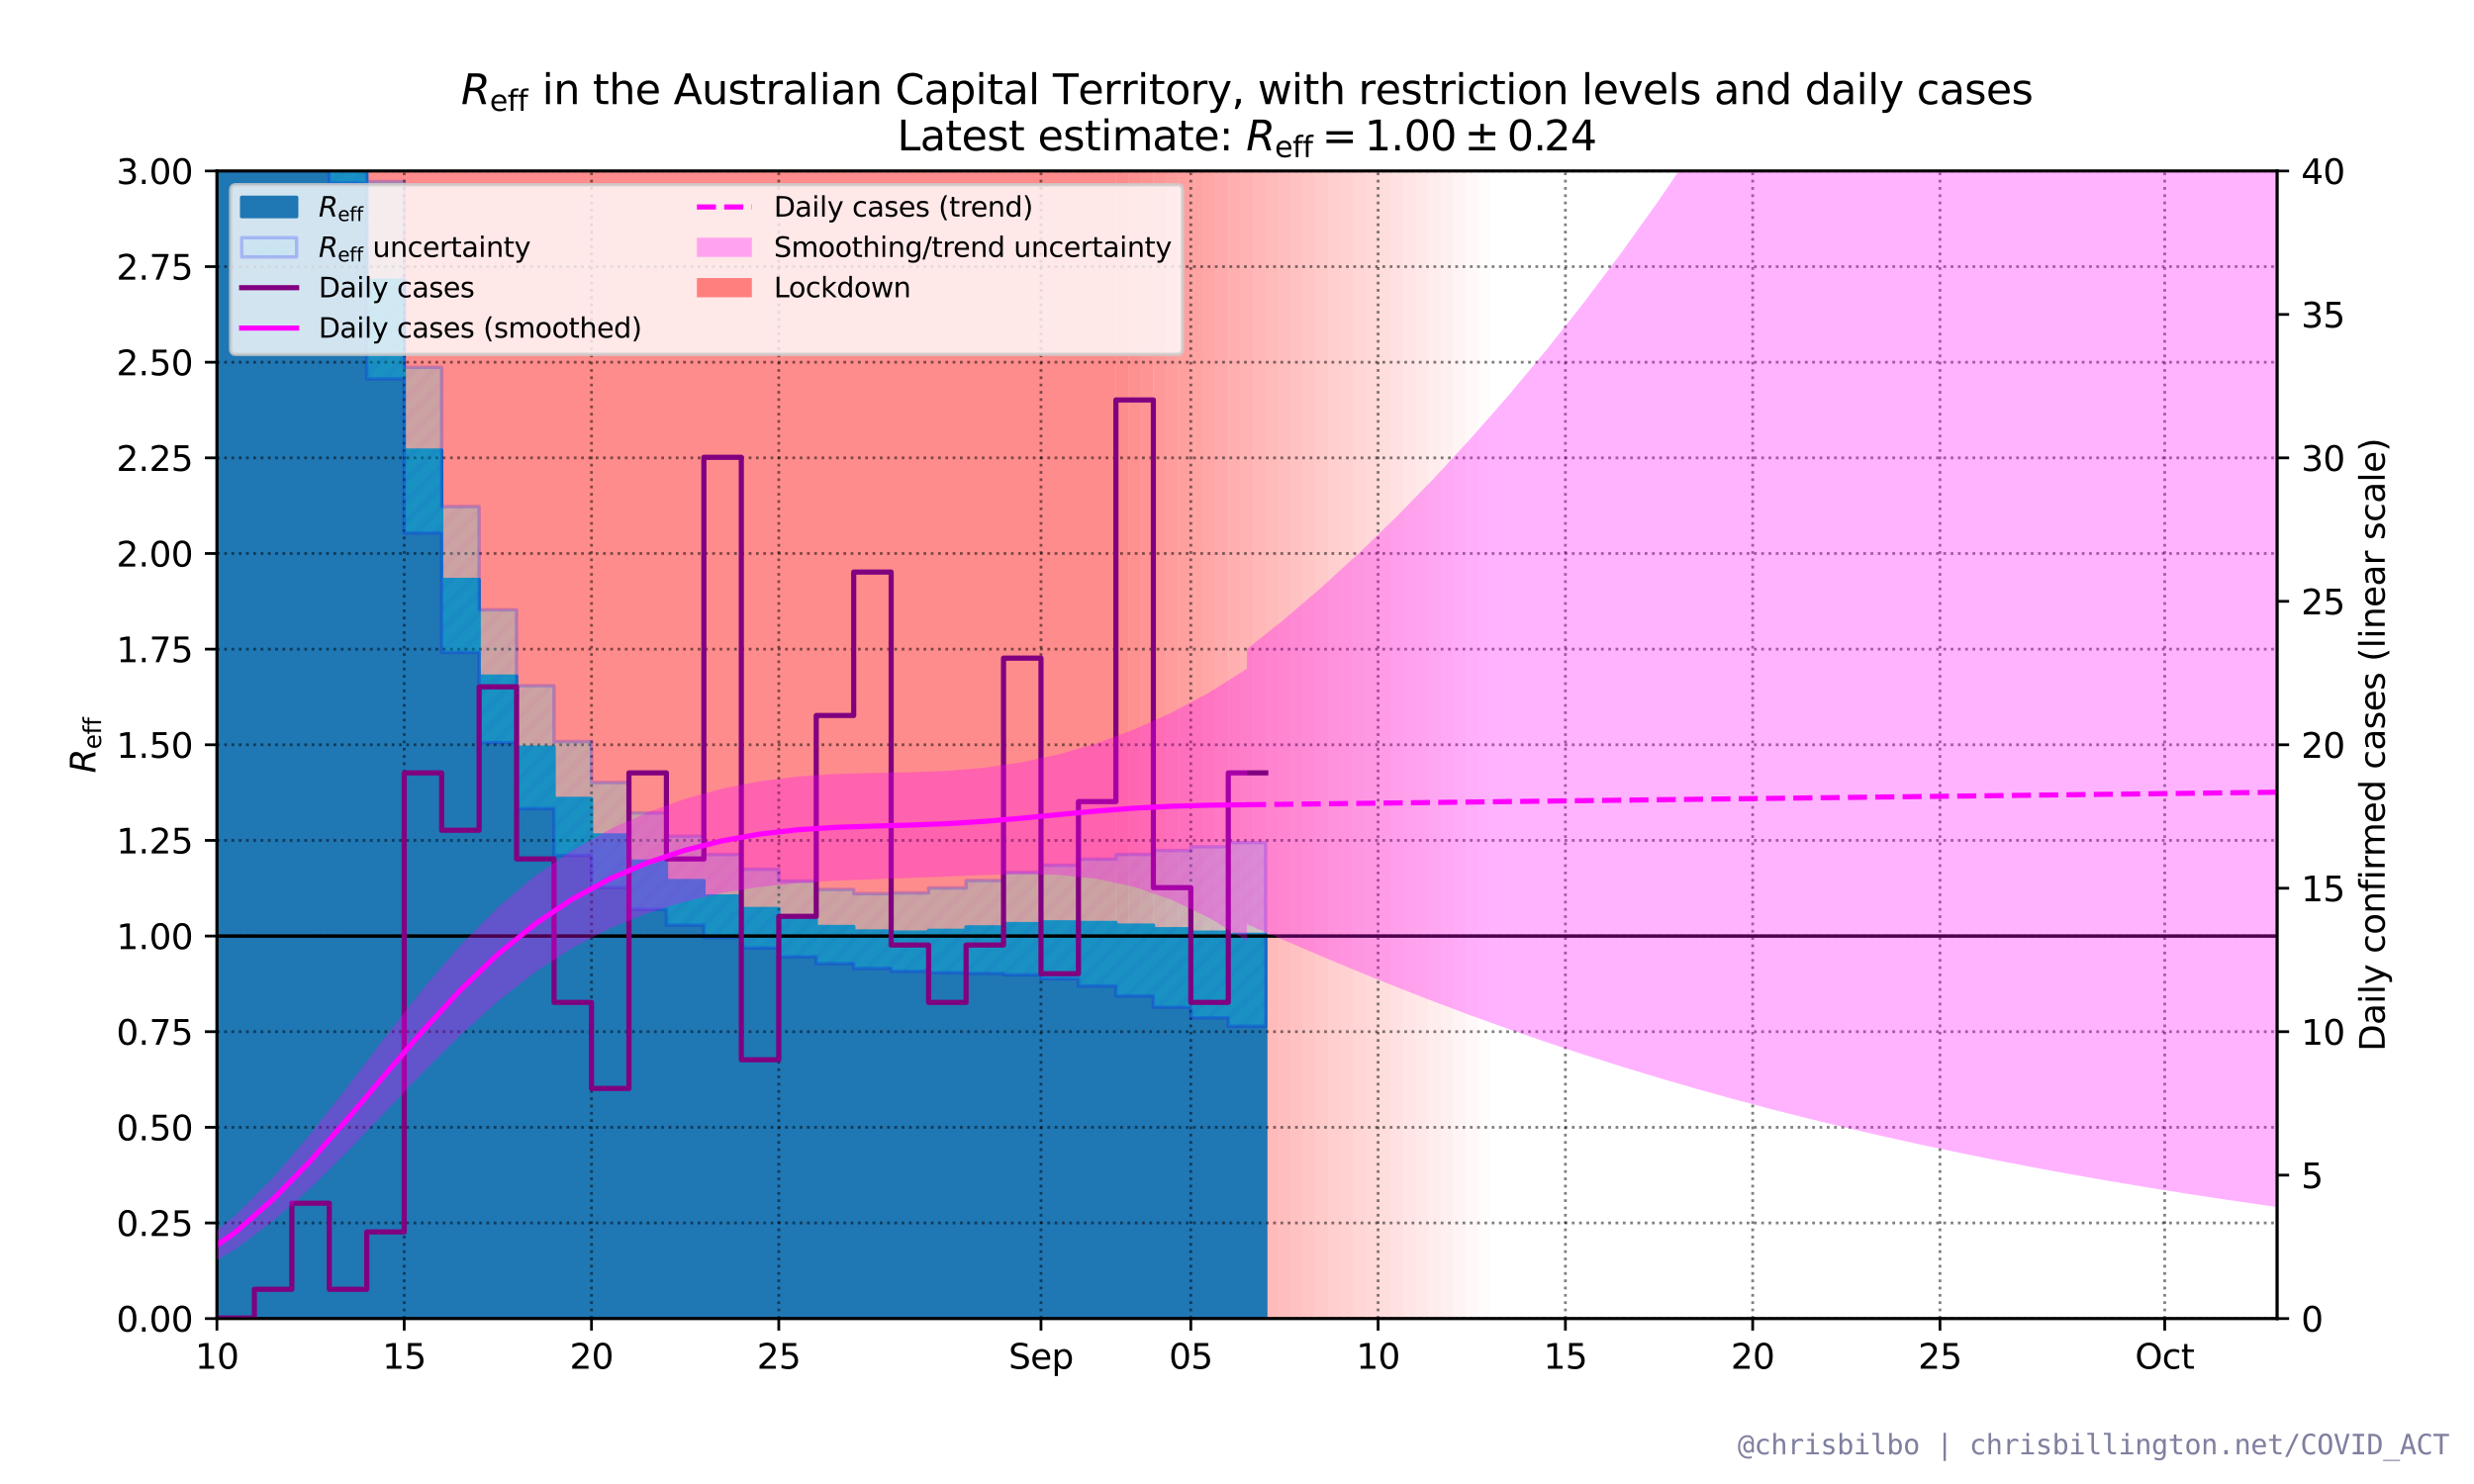 <?xml version="1.0" encoding="utf-8" standalone="no"?>
<!DOCTYPE svg PUBLIC "-//W3C//DTD SVG 1.1//EN"
  "http://www.w3.org/Graphics/SVG/1.1/DTD/svg11.dtd">
<svg height="432pt" version="1.1" viewBox="0 0 720 432" width="720pt" xmlns="http://www.w3.org/2000/svg" xmlns:xlink="http://www.w3.org/1999/xlink">
 <defs>
  <style type="text/css">*{stroke-linecap:butt;stroke-linejoin:round;}</style>
 </defs>
 <g id="figure_1">
  <g id="patch_1">
   <path d="M 0 432 
L 720 432 
L 720 0 
L 0 0 
z
" style="fill:#ffffff;"/>
  </g>
  <g id="axes_1">
   <g id="patch_2">
    <path d="M 63.128 383.84 
L 662.695 383.84 
L 662.695 49.776 
L 63.128 49.776 
z
" style="fill:#ffffff;"/>
   </g>
   <g id="PolyCollection_1">
    <path clip-path="url(#pc918c62aaa)" d="M 328.391 1497.387 
L 324.757 1497.387 
L 324.757 -729.707 
L 328.391 -729.707 
L 328.391 -729.707 
L 328.391 1497.387 
z
" style="fill:#ff0000;fill-opacity:0.45;"/>
   </g>
   <g id="PolyCollection_2">
    <path clip-path="url(#pc918c62aaa)" d="M 332.025 1497.387 
L 328.391 1497.387 
L 328.391 -729.707 
L 332.025 -729.707 
L 332.025 -729.707 
L 332.025 1497.387 
z
" style="fill:#ff0000;fill-opacity:0.435;"/>
   </g>
   <g id="PolyCollection_3">
    <path clip-path="url(#pc918c62aaa)" d="M 335.658 1497.387 
L 332.025 1497.387 
L 332.025 -729.707 
L 335.658 -729.707 
L 335.658 -729.707 
L 335.658 1497.387 
z
" style="fill:#ff0000;fill-opacity:0.42;"/>
   </g>
   <g id="PolyCollection_4">
    <path clip-path="url(#pc918c62aaa)" d="M 339.292 1497.387 
L 335.658 1497.387 
L 335.658 -729.707 
L 339.292 -729.707 
L 339.292 -729.707 
L 339.292 1497.387 
z
" style="fill:#ff0000;fill-opacity:0.405;"/>
   </g>
   <g id="PolyCollection_5">
    <path clip-path="url(#pc918c62aaa)" d="M 342.926 1497.387 
L 339.292 1497.387 
L 339.292 -729.707 
L 342.926 -729.707 
L 342.926 -729.707 
L 342.926 1497.387 
z
" style="fill:#ff0000;fill-opacity:0.39;"/>
   </g>
   <g id="PolyCollection_6">
    <path clip-path="url(#pc918c62aaa)" d="M 346.56 1497.387 
L 342.926 1497.387 
L 342.926 -729.707 
L 346.56 -729.707 
L 346.56 -729.707 
L 346.56 1497.387 
z
" style="fill:#ff0000;fill-opacity:0.375;"/>
   </g>
   <g id="PolyCollection_7">
    <path clip-path="url(#pc918c62aaa)" d="M 350.193 1497.387 
L 346.56 1497.387 
L 346.56 -729.707 
L 350.193 -729.707 
L 350.193 -729.707 
L 350.193 1497.387 
z
" style="fill:#ff0000;fill-opacity:0.36;"/>
   </g>
   <g id="PolyCollection_8">
    <path clip-path="url(#pc918c62aaa)" d="M 353.827 1497.387 
L 350.193 1497.387 
L 350.193 -729.707 
L 353.827 -729.707 
L 353.827 -729.707 
L 353.827 1497.387 
z
" style="fill:#ff0000;fill-opacity:0.345;"/>
   </g>
   <g id="PolyCollection_9">
    <path clip-path="url(#pc918c62aaa)" d="M 357.461 1497.387 
L 353.827 1497.387 
L 353.827 -729.707 
L 357.461 -729.707 
L 357.461 -729.707 
L 357.461 1497.387 
z
" style="fill:#ff0000;fill-opacity:0.33;"/>
   </g>
   <g id="PolyCollection_10">
    <path clip-path="url(#pc918c62aaa)" d="M 361.095 1497.387 
L 357.461 1497.387 
L 357.461 -729.707 
L 361.095 -729.707 
L 361.095 -729.707 
L 361.095 1497.387 
z
" style="fill:#ff0000;fill-opacity:0.315;"/>
   </g>
   <g id="PolyCollection_11">
    <path clip-path="url(#pc918c62aaa)" d="M 364.728 1497.387 
L 361.095 1497.387 
L 361.095 -729.707 
L 364.728 -729.707 
L 364.728 -729.707 
L 364.728 1497.387 
z
" style="fill:#ff0000;fill-opacity:0.3;"/>
   </g>
   <g id="PolyCollection_12">
    <path clip-path="url(#pc918c62aaa)" d="M 368.362 1497.387 
L 364.728 1497.387 
L 364.728 -729.707 
L 368.362 -729.707 
L 368.362 -729.707 
L 368.362 1497.387 
z
" style="fill:#ff0000;fill-opacity:0.285;"/>
   </g>
   <g id="PolyCollection_13">
    <path clip-path="url(#pc918c62aaa)" d="M 371.996 1497.387 
L 368.362 1497.387 
L 368.362 -729.707 
L 371.996 -729.707 
L 371.996 -729.707 
L 371.996 1497.387 
z
" style="fill:#ff0000;fill-opacity:0.27;"/>
   </g>
   <g id="PolyCollection_14">
    <path clip-path="url(#pc918c62aaa)" d="M 375.629 1497.387 
L 371.996 1497.387 
L 371.996 -729.707 
L 375.629 -729.707 
L 375.629 -729.707 
L 375.629 1497.387 
z
" style="fill:#ff0000;fill-opacity:0.255;"/>
   </g>
   <g id="PolyCollection_15">
    <path clip-path="url(#pc918c62aaa)" d="M 379.263 1497.387 
L 375.629 1497.387 
L 375.629 -729.707 
L 379.263 -729.707 
L 379.263 -729.707 
L 379.263 1497.387 
z
" style="fill:#ff0000;fill-opacity:0.24;"/>
   </g>
   <g id="PolyCollection_16">
    <path clip-path="url(#pc918c62aaa)" d="M 382.897 1497.387 
L 379.263 1497.387 
L 379.263 -729.707 
L 382.897 -729.707 
L 382.897 -729.707 
L 382.897 1497.387 
z
" style="fill:#ff0000;fill-opacity:0.225;"/>
   </g>
   <g id="PolyCollection_17">
    <path clip-path="url(#pc918c62aaa)" d="M 386.531 1497.387 
L 382.897 1497.387 
L 382.897 -729.707 
L 386.531 -729.707 
L 386.531 -729.707 
L 386.531 1497.387 
z
" style="fill:#ff0000;fill-opacity:0.21;"/>
   </g>
   <g id="PolyCollection_18">
    <path clip-path="url(#pc918c62aaa)" d="M 390.164 1497.387 
L 386.531 1497.387 
L 386.531 -729.707 
L 390.164 -729.707 
L 390.164 -729.707 
L 390.164 1497.387 
z
" style="fill:#ff0000;fill-opacity:0.195;"/>
   </g>
   <g id="PolyCollection_19">
    <path clip-path="url(#pc918c62aaa)" d="M 393.798 1497.387 
L 390.164 1497.387 
L 390.164 -729.707 
L 393.798 -729.707 
L 393.798 -729.707 
L 393.798 1497.387 
z
" style="fill:#ff0000;fill-opacity:0.18;"/>
   </g>
   <g id="PolyCollection_20">
    <path clip-path="url(#pc918c62aaa)" d="M 397.432 1497.387 
L 393.798 1497.387 
L 393.798 -729.707 
L 397.432 -729.707 
L 397.432 -729.707 
L 397.432 1497.387 
z
" style="fill:#ff0000;fill-opacity:0.165;"/>
   </g>
   <g id="PolyCollection_21">
    <path clip-path="url(#pc918c62aaa)" d="M 401.066 1497.387 
L 397.432 1497.387 
L 397.432 -729.707 
L 401.066 -729.707 
L 401.066 -729.707 
L 401.066 1497.387 
z
" style="fill:#ff0000;fill-opacity:0.15;"/>
   </g>
   <g id="PolyCollection_22">
    <path clip-path="url(#pc918c62aaa)" d="M 404.699 1497.387 
L 401.066 1497.387 
L 401.066 -729.707 
L 404.699 -729.707 
L 404.699 -729.707 
L 404.699 1497.387 
z
" style="fill:#ff0000;fill-opacity:0.135;"/>
   </g>
   <g id="PolyCollection_23">
    <path clip-path="url(#pc918c62aaa)" d="M 408.333 1497.387 
L 404.699 1497.387 
L 404.699 -729.707 
L 408.333 -729.707 
L 408.333 -729.707 
L 408.333 1497.387 
z
" style="fill:#ff0000;fill-opacity:0.12;"/>
   </g>
   <g id="PolyCollection_24">
    <path clip-path="url(#pc918c62aaa)" d="M 411.967 1497.387 
L 408.333 1497.387 
L 408.333 -729.707 
L 411.967 -729.707 
L 411.967 -729.707 
L 411.967 1497.387 
z
" style="fill:#ff0000;fill-opacity:0.105;"/>
   </g>
   <g id="PolyCollection_25">
    <path clip-path="url(#pc918c62aaa)" d="M 415.601 1497.387 
L 411.967 1497.387 
L 411.967 -729.707 
L 415.601 -729.707 
L 415.601 -729.707 
L 415.601 1497.387 
z
" style="fill:#ff0000;fill-opacity:0.09;"/>
   </g>
   <g id="PolyCollection_26">
    <path clip-path="url(#pc918c62aaa)" d="M 419.234 1497.387 
L 415.601 1497.387 
L 415.601 -729.707 
L 419.234 -729.707 
L 419.234 -729.707 
L 419.234 1497.387 
z
" style="fill:#ff0000;fill-opacity:0.075;"/>
   </g>
   <g id="PolyCollection_27">
    <path clip-path="url(#pc918c62aaa)" d="M 422.868 1497.387 
L 419.234 1497.387 
L 419.234 -729.707 
L 422.868 -729.707 
L 422.868 -729.707 
L 422.868 1497.387 
z
" style="fill:#ff0000;fill-opacity:0.06;"/>
   </g>
   <g id="PolyCollection_28">
    <path clip-path="url(#pc918c62aaa)" d="M 426.502 1497.387 
L 422.868 1497.387 
L 422.868 -729.707 
L 426.502 -729.707 
L 426.502 -729.707 
L 426.502 1497.387 
z
" style="fill:#ff0000;fill-opacity:0.045;"/>
   </g>
   <g id="PolyCollection_29">
    <path clip-path="url(#pc918c62aaa)" d="M 430.136 1497.387 
L 426.502 1497.387 
L 426.502 -729.707 
L 430.136 -729.707 
L 430.136 -729.707 
L 430.136 1497.387 
z
" style="fill:#ff0000;fill-opacity:0.03;"/>
   </g>
   <g id="PolyCollection_30">
    <path clip-path="url(#pc918c62aaa)" d="M 433.769 1497.387 
L 430.136 1497.387 
L 430.136 -729.707 
L 433.769 -729.707 
L 433.769 -729.707 
L 433.769 1497.387 
z
" style="fill:#ff0000;fill-opacity:0.015;"/>
   </g>
   <g id="PolyCollection_31">
    <path clip-path="url(#pc918c62aaa)" d="M 324.757 1497.387 
L 95.832 1497.387 
L 95.832 -729.707 
L 324.757 -729.707 
L 324.757 -729.707 
L 324.757 1497.387 
z
" style="fill:#ff0000;fill-opacity:0.45;"/>
   </g>
   <g id="PolyCollection_32">
    <path clip-path="url(#pc918c62aaa)" d="M -78.588 383.84 
L -78.588 -1431138.766 
L -78.588 -16255.538 
L -67.687 -16255.538 
L -67.687 -12741.025 
L -56.785 -12741.025 
L -56.785 -15984.106 
L -45.884 -15984.106 
L -45.884 -8048.262 
L -34.983 -8048.262 
L -34.983 -5673.83 
L -24.082 -5673.83 
L -24.082 -4004.005 
L -13.181 -4004.005 
L -13.181 -2980.527 
L -2.279 -2980.527 
L -2.279 -2253.68 
L 8.622 -2253.68 
L 8.622 -1716.674 
L 19.523 -1716.674 
L 19.523 -1285.165 
L 30.424 -1285.165 
L 30.424 -951.685 
L 41.326 -951.685 
L 41.326 -682.609 
L 52.227 -682.609 
L 52.227 -471.616 
L 63.128 -471.616 
L 63.128 -303.875 
L 74.029 -303.875 
L 74.029 -170.732 
L 84.93 -170.732 
L 84.93 -65.347 
L 95.832 -65.347 
L 95.832 17.277 
L 106.733 17.277 
L 106.733 81.567 
L 117.634 81.567 
L 117.634 131.046 
L 128.535 131.046 
L 128.535 168.698 
L 139.437 168.698 
L 139.437 196.846 
L 150.338 196.846 
L 150.338 217.508 
L 161.239 217.508 
L 161.239 232.44 
L 172.14 232.44 
L 172.14 243.08 
L 183.041 243.08 
L 183.041 250.701 
L 193.943 250.701 
L 193.943 256.366 
L 204.844 256.366 
L 204.844 260.825 
L 215.745 260.825 
L 215.745 264.5 
L 226.646 264.5 
L 226.646 267.5 
L 237.547 267.5 
L 237.547 269.725 
L 248.449 269.725 
L 248.449 271.025 
L 259.35 271.025 
L 259.35 271.345 
L 270.251 271.345 
L 270.251 270.832 
L 281.152 270.832 
L 281.152 269.844 
L 292.054 269.844 
L 292.054 268.879 
L 302.955 268.879 
L 302.955 268.38 
L 313.856 268.38 
L 313.856 268.548 
L 324.757 268.548 
L 324.757 269.319 
L 335.658 269.319 
L 335.658 270.379 
L 346.56 270.379 
L 346.56 271.366 
L 357.461 271.366 
L 357.461 271.998 
L 368.362 271.998 
L 368.362 383.84 
L 368.362 383.84 
L 357.461 383.84 
L 357.461 383.84 
L 346.56 383.84 
L 346.56 383.84 
L 335.658 383.84 
L 335.658 383.84 
L 324.757 383.84 
L 324.757 383.84 
L 313.856 383.84 
L 313.856 383.84 
L 302.955 383.84 
L 302.955 383.84 
L 292.054 383.84 
L 292.054 383.84 
L 281.152 383.84 
L 281.152 383.84 
L 270.251 383.84 
L 270.251 383.84 
L 259.35 383.84 
L 259.35 383.84 
L 248.449 383.84 
L 248.449 383.84 
L 237.547 383.84 
L 237.547 383.84 
L 226.646 383.84 
L 226.646 383.84 
L 215.745 383.84 
L 215.745 383.84 
L 204.844 383.84 
L 204.844 383.84 
L 193.943 383.84 
L 193.943 383.84 
L 183.041 383.84 
L 183.041 383.84 
L 172.14 383.84 
L 172.14 383.84 
L 161.239 383.84 
L 161.239 383.84 
L 150.338 383.84 
L 150.338 383.84 
L 139.437 383.84 
L 139.437 383.84 
L 128.535 383.84 
L 128.535 383.84 
L 117.634 383.84 
L 117.634 383.84 
L 106.733 383.84 
L 106.733 383.84 
L 95.832 383.84 
L 95.832 383.84 
L 84.93 383.84 
L 84.93 383.84 
L 74.029 383.84 
L 74.029 383.84 
L 63.128 383.84 
L 63.128 383.84 
L 52.227 383.84 
L 52.227 383.84 
L 41.326 383.84 
L 41.326 383.84 
L 30.424 383.84 
L 30.424 383.84 
L 19.523 383.84 
L 19.523 383.84 
L 8.622 383.84 
L 8.622 383.84 
L -2.279 383.84 
L -2.279 383.84 
L -13.181 383.84 
L -13.181 383.84 
L -24.082 383.84 
L -24.082 383.84 
L -34.983 383.84 
L -34.983 383.84 
L -45.884 383.84 
L -45.884 383.84 
L -56.785 383.84 
L -56.785 383.84 
L -67.687 383.84 
L -67.687 383.84 
L -78.588 383.84 
L -78.588 383.84 
z
" style="fill:#1f77b4;stroke:#1f77b4;"/>
   </g>
   <g id="matplotlib.axis_1">
    <g id="xtick_1">
     <g id="line2d_1">
      <path clip-path="url(#pc918c62aaa)" d="M 63.128 383.84 
L 63.128 49.776 
" style="fill:none;stroke:#000000;stroke-dasharray:0.8,1.32;stroke-dashoffset:0;stroke-opacity:0.5;stroke-width:0.8;"/>
     </g>
     <g id="line2d_2">
      <defs>
       <path d="M 0 0 
L 0 3.5 
" id="m07edd8b36d" style="stroke:#000000;stroke-width:0.8;"/>
      </defs>
      <g>
       <use style="stroke:#000000;stroke-width:0.8;" x="63.128" xlink:href="#m07edd8b36d" y="383.84"/>
      </g>
     </g>
     <g id="text_1">
      <!-- 10 -->
      <g transform="translate(56.766 398.438)scale(0.1 -0.1)">
       <defs>
        <path d="M 794 531 
L 1825 531 
L 1825 4091 
L 703 3866 
L 703 4441 
L 1819 4666 
L 2450 4666 
L 2450 531 
L 3481 531 
L 3481 0 
L 794 0 
L 794 531 
z
" id="DejaVuSans-31" transform="scale(0.016)"/>
        <path d="M 2034 4250 
Q 1547 4250 1301 3770 
Q 1056 3291 1056 2328 
Q 1056 1369 1301 889 
Q 1547 409 2034 409 
Q 2525 409 2770 889 
Q 3016 1369 3016 2328 
Q 3016 3291 2770 3770 
Q 2525 4250 2034 4250 
z
M 2034 4750 
Q 2819 4750 3233 4129 
Q 3647 3509 3647 2328 
Q 3647 1150 3233 529 
Q 2819 -91 2034 -91 
Q 1250 -91 836 529 
Q 422 1150 422 2328 
Q 422 3509 836 4129 
Q 1250 4750 2034 4750 
z
" id="DejaVuSans-30" transform="scale(0.016)"/>
       </defs>
       <use xlink:href="#DejaVuSans-31"/>
       <use x="63.623" xlink:href="#DejaVuSans-30"/>
      </g>
     </g>
    </g>
    <g id="xtick_2">
     <g id="line2d_3">
      <path clip-path="url(#pc918c62aaa)" d="M 117.634 383.84 
L 117.634 49.776 
" style="fill:none;stroke:#000000;stroke-dasharray:0.8,1.32;stroke-dashoffset:0;stroke-opacity:0.5;stroke-width:0.8;"/>
     </g>
     <g id="line2d_4">
      <g>
       <use style="stroke:#000000;stroke-width:0.8;" x="117.634" xlink:href="#m07edd8b36d" y="383.84"/>
      </g>
     </g>
     <g id="text_2">
      <!-- 15 -->
      <g transform="translate(111.272 398.438)scale(0.1 -0.1)">
       <defs>
        <path d="M 691 4666 
L 3169 4666 
L 3169 4134 
L 1269 4134 
L 1269 2991 
Q 1406 3038 1543 3061 
Q 1681 3084 1819 3084 
Q 2600 3084 3056 2656 
Q 3513 2228 3513 1497 
Q 3513 744 3044 326 
Q 2575 -91 1722 -91 
Q 1428 -91 1123 -41 
Q 819 9 494 109 
L 494 744 
Q 775 591 1075 516 
Q 1375 441 1709 441 
Q 2250 441 2565 725 
Q 2881 1009 2881 1497 
Q 2881 1984 2565 2268 
Q 2250 2553 1709 2553 
Q 1456 2553 1204 2497 
Q 953 2441 691 2322 
L 691 4666 
z
" id="DejaVuSans-35" transform="scale(0.016)"/>
       </defs>
       <use xlink:href="#DejaVuSans-31"/>
       <use x="63.623" xlink:href="#DejaVuSans-35"/>
      </g>
     </g>
    </g>
    <g id="xtick_3">
     <g id="line2d_5">
      <path clip-path="url(#pc918c62aaa)" d="M 172.14 383.84 
L 172.14 49.776 
" style="fill:none;stroke:#000000;stroke-dasharray:0.8,1.32;stroke-dashoffset:0;stroke-opacity:0.5;stroke-width:0.8;"/>
     </g>
     <g id="line2d_6">
      <g>
       <use style="stroke:#000000;stroke-width:0.8;" x="172.14" xlink:href="#m07edd8b36d" y="383.84"/>
      </g>
     </g>
     <g id="text_3">
      <!-- 20 -->
      <g transform="translate(165.778 398.438)scale(0.1 -0.1)">
       <defs>
        <path d="M 1228 531 
L 3431 531 
L 3431 0 
L 469 0 
L 469 531 
Q 828 903 1448 1529 
Q 2069 2156 2228 2338 
Q 2531 2678 2651 2914 
Q 2772 3150 2772 3378 
Q 2772 3750 2511 3984 
Q 2250 4219 1831 4219 
Q 1534 4219 1204 4116 
Q 875 4013 500 3803 
L 500 4441 
Q 881 4594 1212 4672 
Q 1544 4750 1819 4750 
Q 2544 4750 2975 4387 
Q 3406 4025 3406 3419 
Q 3406 3131 3298 2873 
Q 3191 2616 2906 2266 
Q 2828 2175 2409 1742 
Q 1991 1309 1228 531 
z
" id="DejaVuSans-32" transform="scale(0.016)"/>
       </defs>
       <use xlink:href="#DejaVuSans-32"/>
       <use x="63.623" xlink:href="#DejaVuSans-30"/>
      </g>
     </g>
    </g>
    <g id="xtick_4">
     <g id="line2d_7">
      <path clip-path="url(#pc918c62aaa)" d="M 226.646 383.84 
L 226.646 49.776 
" style="fill:none;stroke:#000000;stroke-dasharray:0.8,1.32;stroke-dashoffset:0;stroke-opacity:0.5;stroke-width:0.8;"/>
     </g>
     <g id="line2d_8">
      <g>
       <use style="stroke:#000000;stroke-width:0.8;" x="226.646" xlink:href="#m07edd8b36d" y="383.84"/>
      </g>
     </g>
     <g id="text_4">
      <!-- 25 -->
      <g transform="translate(220.284 398.438)scale(0.1 -0.1)">
       <use xlink:href="#DejaVuSans-32"/>
       <use x="63.623" xlink:href="#DejaVuSans-35"/>
      </g>
     </g>
    </g>
    <g id="xtick_5">
     <g id="line2d_9">
      <path clip-path="url(#pc918c62aaa)" d="M 302.955 383.84 
L 302.955 49.776 
" style="fill:none;stroke:#000000;stroke-dasharray:0.8,1.32;stroke-dashoffset:0;stroke-opacity:0.5;stroke-width:0.8;"/>
     </g>
     <g id="line2d_10">
      <g>
       <use style="stroke:#000000;stroke-width:0.8;" x="302.955" xlink:href="#m07edd8b36d" y="383.84"/>
      </g>
     </g>
     <g id="text_5">
      <!-- Sep -->
      <g transform="translate(293.53 398.438)scale(0.1 -0.1)">
       <defs>
        <path d="M 3425 4513 
L 3425 3897 
Q 3066 4069 2747 4153 
Q 2428 4238 2131 4238 
Q 1616 4238 1336 4038 
Q 1056 3838 1056 3469 
Q 1056 3159 1242 3001 
Q 1428 2844 1947 2747 
L 2328 2669 
Q 3034 2534 3370 2195 
Q 3706 1856 3706 1288 
Q 3706 609 3251 259 
Q 2797 -91 1919 -91 
Q 1588 -91 1214 -16 
Q 841 59 441 206 
L 441 856 
Q 825 641 1194 531 
Q 1563 422 1919 422 
Q 2459 422 2753 634 
Q 3047 847 3047 1241 
Q 3047 1584 2836 1778 
Q 2625 1972 2144 2069 
L 1759 2144 
Q 1053 2284 737 2584 
Q 422 2884 422 3419 
Q 422 4038 858 4394 
Q 1294 4750 2059 4750 
Q 2388 4750 2728 4690 
Q 3069 4631 3425 4513 
z
" id="DejaVuSans-53" transform="scale(0.016)"/>
        <path d="M 3597 1894 
L 3597 1613 
L 953 1613 
Q 991 1019 1311 708 
Q 1631 397 2203 397 
Q 2534 397 2845 478 
Q 3156 559 3463 722 
L 3463 178 
Q 3153 47 2828 -22 
Q 2503 -91 2169 -91 
Q 1331 -91 842 396 
Q 353 884 353 1716 
Q 353 2575 817 3079 
Q 1281 3584 2069 3584 
Q 2775 3584 3186 3129 
Q 3597 2675 3597 1894 
z
M 3022 2063 
Q 3016 2534 2758 2815 
Q 2500 3097 2075 3097 
Q 1594 3097 1305 2825 
Q 1016 2553 972 2059 
L 3022 2063 
z
" id="DejaVuSans-65" transform="scale(0.016)"/>
        <path d="M 1159 525 
L 1159 -1331 
L 581 -1331 
L 581 3500 
L 1159 3500 
L 1159 2969 
Q 1341 3281 1617 3432 
Q 1894 3584 2278 3584 
Q 2916 3584 3314 3078 
Q 3713 2572 3713 1747 
Q 3713 922 3314 415 
Q 2916 -91 2278 -91 
Q 1894 -91 1617 61 
Q 1341 213 1159 525 
z
M 3116 1747 
Q 3116 2381 2855 2742 
Q 2594 3103 2138 3103 
Q 1681 3103 1420 2742 
Q 1159 2381 1159 1747 
Q 1159 1113 1420 752 
Q 1681 391 2138 391 
Q 2594 391 2855 752 
Q 3116 1113 3116 1747 
z
" id="DejaVuSans-70" transform="scale(0.016)"/>
       </defs>
       <use xlink:href="#DejaVuSans-53"/>
       <use x="63.477" xlink:href="#DejaVuSans-65"/>
       <use x="125" xlink:href="#DejaVuSans-70"/>
      </g>
     </g>
    </g>
    <g id="xtick_6">
     <g id="line2d_11">
      <path clip-path="url(#pc918c62aaa)" d="M 346.56 383.84 
L 346.56 49.776 
" style="fill:none;stroke:#000000;stroke-dasharray:0.8,1.32;stroke-dashoffset:0;stroke-opacity:0.5;stroke-width:0.8;"/>
     </g>
     <g id="line2d_12">
      <g>
       <use style="stroke:#000000;stroke-width:0.8;" x="346.56" xlink:href="#m07edd8b36d" y="383.84"/>
      </g>
     </g>
     <g id="text_6">
      <!-- 05 -->
      <g transform="translate(340.197 398.438)scale(0.1 -0.1)">
       <use xlink:href="#DejaVuSans-30"/>
       <use x="63.623" xlink:href="#DejaVuSans-35"/>
      </g>
     </g>
    </g>
    <g id="xtick_7">
     <g id="line2d_13">
      <path clip-path="url(#pc918c62aaa)" d="M 401.066 383.84 
L 401.066 49.776 
" style="fill:none;stroke:#000000;stroke-dasharray:0.8,1.32;stroke-dashoffset:0;stroke-opacity:0.5;stroke-width:0.8;"/>
     </g>
     <g id="line2d_14">
      <g>
       <use style="stroke:#000000;stroke-width:0.8;" x="401.066" xlink:href="#m07edd8b36d" y="383.84"/>
      </g>
     </g>
     <g id="text_7">
      <!-- 10 -->
      <g transform="translate(394.703 398.438)scale(0.1 -0.1)">
       <use xlink:href="#DejaVuSans-31"/>
       <use x="63.623" xlink:href="#DejaVuSans-30"/>
      </g>
     </g>
    </g>
    <g id="xtick_8">
     <g id="line2d_15">
      <path clip-path="url(#pc918c62aaa)" d="M 455.572 383.84 
L 455.572 49.776 
" style="fill:none;stroke:#000000;stroke-dasharray:0.8,1.32;stroke-dashoffset:0;stroke-opacity:0.5;stroke-width:0.8;"/>
     </g>
     <g id="line2d_16">
      <g>
       <use style="stroke:#000000;stroke-width:0.8;" x="455.572" xlink:href="#m07edd8b36d" y="383.84"/>
      </g>
     </g>
     <g id="text_8">
      <!-- 15 -->
      <g transform="translate(449.209 398.438)scale(0.1 -0.1)">
       <use xlink:href="#DejaVuSans-31"/>
       <use x="63.623" xlink:href="#DejaVuSans-35"/>
      </g>
     </g>
    </g>
    <g id="xtick_9">
     <g id="line2d_17">
      <path clip-path="url(#pc918c62aaa)" d="M 510.078 383.84 
L 510.078 49.776 
" style="fill:none;stroke:#000000;stroke-dasharray:0.8,1.32;stroke-dashoffset:0;stroke-opacity:0.5;stroke-width:0.8;"/>
     </g>
     <g id="line2d_18">
      <g>
       <use style="stroke:#000000;stroke-width:0.8;" x="510.078" xlink:href="#m07edd8b36d" y="383.84"/>
      </g>
     </g>
     <g id="text_9">
      <!-- 20 -->
      <g transform="translate(503.715 398.438)scale(0.1 -0.1)">
       <use xlink:href="#DejaVuSans-32"/>
       <use x="63.623" xlink:href="#DejaVuSans-30"/>
      </g>
     </g>
    </g>
    <g id="xtick_10">
     <g id="line2d_19">
      <path clip-path="url(#pc918c62aaa)" d="M 564.584 383.84 
L 564.584 49.776 
" style="fill:none;stroke:#000000;stroke-dasharray:0.8,1.32;stroke-dashoffset:0;stroke-opacity:0.5;stroke-width:0.8;"/>
     </g>
     <g id="line2d_20">
      <g>
       <use style="stroke:#000000;stroke-width:0.8;" x="564.584" xlink:href="#m07edd8b36d" y="383.84"/>
      </g>
     </g>
     <g id="text_10">
      <!-- 25 -->
      <g transform="translate(558.221 398.438)scale(0.1 -0.1)">
       <use xlink:href="#DejaVuSans-32"/>
       <use x="63.623" xlink:href="#DejaVuSans-35"/>
      </g>
     </g>
    </g>
    <g id="xtick_11">
     <g id="line2d_21">
      <path clip-path="url(#pc918c62aaa)" d="M 629.991 383.84 
L 629.991 49.776 
" style="fill:none;stroke:#000000;stroke-dasharray:0.8,1.32;stroke-dashoffset:0;stroke-opacity:0.5;stroke-width:0.8;"/>
     </g>
     <g id="line2d_22">
      <g>
       <use style="stroke:#000000;stroke-width:0.8;" x="629.991" xlink:href="#m07edd8b36d" y="383.84"/>
      </g>
     </g>
     <g id="text_11">
      <!-- Oct -->
      <g transform="translate(621.346 398.438)scale(0.1 -0.1)">
       <defs>
        <path d="M 2522 4238 
Q 1834 4238 1429 3725 
Q 1025 3213 1025 2328 
Q 1025 1447 1429 934 
Q 1834 422 2522 422 
Q 3209 422 3611 934 
Q 4013 1447 4013 2328 
Q 4013 3213 3611 3725 
Q 3209 4238 2522 4238 
z
M 2522 4750 
Q 3503 4750 4090 4092 
Q 4678 3434 4678 2328 
Q 4678 1225 4090 567 
Q 3503 -91 2522 -91 
Q 1538 -91 948 565 
Q 359 1222 359 2328 
Q 359 3434 948 4092 
Q 1538 4750 2522 4750 
z
" id="DejaVuSans-4f" transform="scale(0.016)"/>
        <path d="M 3122 3366 
L 3122 2828 
Q 2878 2963 2633 3030 
Q 2388 3097 2138 3097 
Q 1578 3097 1268 2742 
Q 959 2388 959 1747 
Q 959 1106 1268 751 
Q 1578 397 2138 397 
Q 2388 397 2633 464 
Q 2878 531 3122 666 
L 3122 134 
Q 2881 22 2623 -34 
Q 2366 -91 2075 -91 
Q 1284 -91 818 406 
Q 353 903 353 1747 
Q 353 2603 823 3093 
Q 1294 3584 2113 3584 
Q 2378 3584 2631 3529 
Q 2884 3475 3122 3366 
z
" id="DejaVuSans-63" transform="scale(0.016)"/>
        <path d="M 1172 4494 
L 1172 3500 
L 2356 3500 
L 2356 3053 
L 1172 3053 
L 1172 1153 
Q 1172 725 1289 603 
Q 1406 481 1766 481 
L 2356 481 
L 2356 0 
L 1766 0 
Q 1100 0 847 248 
Q 594 497 594 1153 
L 594 3053 
L 172 3053 
L 172 3500 
L 594 3500 
L 594 4494 
L 1172 4494 
z
" id="DejaVuSans-74" transform="scale(0.016)"/>
       </defs>
       <use xlink:href="#DejaVuSans-4f"/>
       <use x="78.711" xlink:href="#DejaVuSans-63"/>
       <use x="133.691" xlink:href="#DejaVuSans-74"/>
      </g>
     </g>
    </g>
   </g>
   <g id="matplotlib.axis_2">
    <g id="ytick_1">
     <g id="line2d_23">
      <path clip-path="url(#pc918c62aaa)" d="M 63.128 383.84 
L 662.695 383.84 
" style="fill:none;stroke:#000000;stroke-dasharray:0.8,1.32;stroke-dashoffset:0;stroke-opacity:0.5;stroke-width:0.8;"/>
     </g>
     <g id="line2d_24">
      <defs>
       <path d="M 0 0 
L -3.5 0 
" id="m7612c83a50" style="stroke:#000000;stroke-width:0.8;"/>
      </defs>
      <g>
       <use style="stroke:#000000;stroke-width:0.8;" x="63.128" xlink:href="#m7612c83a50" y="383.84"/>
      </g>
     </g>
     <g id="text_12">
      <!-- 0.00 -->
      <g transform="translate(33.862 387.639)scale(0.1 -0.1)">
       <defs>
        <path d="M 684 794 
L 1344 794 
L 1344 0 
L 684 0 
L 684 794 
z
" id="DejaVuSans-2e" transform="scale(0.016)"/>
       </defs>
       <use xlink:href="#DejaVuSans-30"/>
       <use x="63.623" xlink:href="#DejaVuSans-2e"/>
       <use x="95.41" xlink:href="#DejaVuSans-30"/>
       <use x="159.033" xlink:href="#DejaVuSans-30"/>
      </g>
     </g>
    </g>
    <g id="ytick_2">
     <g id="line2d_25">
      <path clip-path="url(#pc918c62aaa)" d="M 63.128 356.001 
L 662.695 356.001 
" style="fill:none;stroke:#000000;stroke-dasharray:0.8,1.32;stroke-dashoffset:0;stroke-opacity:0.5;stroke-width:0.8;"/>
     </g>
     <g id="line2d_26">
      <g>
       <use style="stroke:#000000;stroke-width:0.8;" x="63.128" xlink:href="#m7612c83a50" y="356.001"/>
      </g>
     </g>
     <g id="text_13">
      <!-- 0.25 -->
      <g transform="translate(33.862 359.801)scale(0.1 -0.1)">
       <use xlink:href="#DejaVuSans-30"/>
       <use x="63.623" xlink:href="#DejaVuSans-2e"/>
       <use x="95.41" xlink:href="#DejaVuSans-32"/>
       <use x="159.033" xlink:href="#DejaVuSans-35"/>
      </g>
     </g>
    </g>
    <g id="ytick_3">
     <g id="line2d_27">
      <path clip-path="url(#pc918c62aaa)" d="M 63.128 328.163 
L 662.695 328.163 
" style="fill:none;stroke:#000000;stroke-dasharray:0.8,1.32;stroke-dashoffset:0;stroke-opacity:0.5;stroke-width:0.8;"/>
     </g>
     <g id="line2d_28">
      <g>
       <use style="stroke:#000000;stroke-width:0.8;" x="63.128" xlink:href="#m7612c83a50" y="328.163"/>
      </g>
     </g>
     <g id="text_14">
      <!-- 0.50 -->
      <g transform="translate(33.862 331.962)scale(0.1 -0.1)">
       <use xlink:href="#DejaVuSans-30"/>
       <use x="63.623" xlink:href="#DejaVuSans-2e"/>
       <use x="95.41" xlink:href="#DejaVuSans-35"/>
       <use x="159.033" xlink:href="#DejaVuSans-30"/>
      </g>
     </g>
    </g>
    <g id="ytick_4">
     <g id="line2d_29">
      <path clip-path="url(#pc918c62aaa)" d="M 63.128 300.324 
L 662.695 300.324 
" style="fill:none;stroke:#000000;stroke-dasharray:0.8,1.32;stroke-dashoffset:0;stroke-opacity:0.5;stroke-width:0.8;"/>
     </g>
     <g id="line2d_30">
      <g>
       <use style="stroke:#000000;stroke-width:0.8;" x="63.128" xlink:href="#m7612c83a50" y="300.324"/>
      </g>
     </g>
     <g id="text_15">
      <!-- 0.75 -->
      <g transform="translate(33.862 304.123)scale(0.1 -0.1)">
       <defs>
        <path d="M 525 4666 
L 3525 4666 
L 3525 4397 
L 1831 0 
L 1172 0 
L 2766 4134 
L 525 4134 
L 525 4666 
z
" id="DejaVuSans-37" transform="scale(0.016)"/>
       </defs>
       <use xlink:href="#DejaVuSans-30"/>
       <use x="63.623" xlink:href="#DejaVuSans-2e"/>
       <use x="95.41" xlink:href="#DejaVuSans-37"/>
       <use x="159.033" xlink:href="#DejaVuSans-35"/>
      </g>
     </g>
    </g>
    <g id="ytick_5">
     <g id="line2d_31">
      <path clip-path="url(#pc918c62aaa)" d="M 63.128 272.485 
L 662.695 272.485 
" style="fill:none;stroke:#000000;stroke-dasharray:0.8,1.32;stroke-dashoffset:0;stroke-opacity:0.5;stroke-width:0.8;"/>
     </g>
     <g id="line2d_32">
      <g>
       <use style="stroke:#000000;stroke-width:0.8;" x="63.128" xlink:href="#m7612c83a50" y="272.485"/>
      </g>
     </g>
     <g id="text_16">
      <!-- 1.00 -->
      <g transform="translate(33.862 276.285)scale(0.1 -0.1)">
       <use xlink:href="#DejaVuSans-31"/>
       <use x="63.623" xlink:href="#DejaVuSans-2e"/>
       <use x="95.41" xlink:href="#DejaVuSans-30"/>
       <use x="159.033" xlink:href="#DejaVuSans-30"/>
      </g>
     </g>
    </g>
    <g id="ytick_6">
     <g id="line2d_33">
      <path clip-path="url(#pc918c62aaa)" d="M 63.128 244.647 
L 662.695 244.647 
" style="fill:none;stroke:#000000;stroke-dasharray:0.8,1.32;stroke-dashoffset:0;stroke-opacity:0.5;stroke-width:0.8;"/>
     </g>
     <g id="line2d_34">
      <g>
       <use style="stroke:#000000;stroke-width:0.8;" x="63.128" xlink:href="#m7612c83a50" y="244.647"/>
      </g>
     </g>
     <g id="text_17">
      <!-- 1.25 -->
      <g transform="translate(33.862 248.446)scale(0.1 -0.1)">
       <use xlink:href="#DejaVuSans-31"/>
       <use x="63.623" xlink:href="#DejaVuSans-2e"/>
       <use x="95.41" xlink:href="#DejaVuSans-32"/>
       <use x="159.033" xlink:href="#DejaVuSans-35"/>
      </g>
     </g>
    </g>
    <g id="ytick_7">
     <g id="line2d_35">
      <path clip-path="url(#pc918c62aaa)" d="M 63.128 216.808 
L 662.695 216.808 
" style="fill:none;stroke:#000000;stroke-dasharray:0.8,1.32;stroke-dashoffset:0;stroke-opacity:0.5;stroke-width:0.8;"/>
     </g>
     <g id="line2d_36">
      <g>
       <use style="stroke:#000000;stroke-width:0.8;" x="63.128" xlink:href="#m7612c83a50" y="216.808"/>
      </g>
     </g>
     <g id="text_18">
      <!-- 1.50 -->
      <g transform="translate(33.862 220.607)scale(0.1 -0.1)">
       <use xlink:href="#DejaVuSans-31"/>
       <use x="63.623" xlink:href="#DejaVuSans-2e"/>
       <use x="95.41" xlink:href="#DejaVuSans-35"/>
       <use x="159.033" xlink:href="#DejaVuSans-30"/>
      </g>
     </g>
    </g>
    <g id="ytick_8">
     <g id="line2d_37">
      <path clip-path="url(#pc918c62aaa)" d="M 63.128 188.969 
L 662.695 188.969 
" style="fill:none;stroke:#000000;stroke-dasharray:0.8,1.32;stroke-dashoffset:0;stroke-opacity:0.5;stroke-width:0.8;"/>
     </g>
     <g id="line2d_38">
      <g>
       <use style="stroke:#000000;stroke-width:0.8;" x="63.128" xlink:href="#m7612c83a50" y="188.969"/>
      </g>
     </g>
     <g id="text_19">
      <!-- 1.75 -->
      <g transform="translate(33.862 192.769)scale(0.1 -0.1)">
       <use xlink:href="#DejaVuSans-31"/>
       <use x="63.623" xlink:href="#DejaVuSans-2e"/>
       <use x="95.41" xlink:href="#DejaVuSans-37"/>
       <use x="159.033" xlink:href="#DejaVuSans-35"/>
      </g>
     </g>
    </g>
    <g id="ytick_9">
     <g id="line2d_39">
      <path clip-path="url(#pc918c62aaa)" d="M 63.128 161.131 
L 662.695 161.131 
" style="fill:none;stroke:#000000;stroke-dasharray:0.8,1.32;stroke-dashoffset:0;stroke-opacity:0.5;stroke-width:0.8;"/>
     </g>
     <g id="line2d_40">
      <g>
       <use style="stroke:#000000;stroke-width:0.8;" x="63.128" xlink:href="#m7612c83a50" y="161.131"/>
      </g>
     </g>
     <g id="text_20">
      <!-- 2.00 -->
      <g transform="translate(33.862 164.93)scale(0.1 -0.1)">
       <use xlink:href="#DejaVuSans-32"/>
       <use x="63.623" xlink:href="#DejaVuSans-2e"/>
       <use x="95.41" xlink:href="#DejaVuSans-30"/>
       <use x="159.033" xlink:href="#DejaVuSans-30"/>
      </g>
     </g>
    </g>
    <g id="ytick_10">
     <g id="line2d_41">
      <path clip-path="url(#pc918c62aaa)" d="M 63.128 133.292 
L 662.695 133.292 
" style="fill:none;stroke:#000000;stroke-dasharray:0.8,1.32;stroke-dashoffset:0;stroke-opacity:0.5;stroke-width:0.8;"/>
     </g>
     <g id="line2d_42">
      <g>
       <use style="stroke:#000000;stroke-width:0.8;" x="63.128" xlink:href="#m7612c83a50" y="133.292"/>
      </g>
     </g>
     <g id="text_21">
      <!-- 2.25 -->
      <g transform="translate(33.862 137.091)scale(0.1 -0.1)">
       <use xlink:href="#DejaVuSans-32"/>
       <use x="63.623" xlink:href="#DejaVuSans-2e"/>
       <use x="95.41" xlink:href="#DejaVuSans-32"/>
       <use x="159.033" xlink:href="#DejaVuSans-35"/>
      </g>
     </g>
    </g>
    <g id="ytick_11">
     <g id="line2d_43">
      <path clip-path="url(#pc918c62aaa)" d="M 63.128 105.453 
L 662.695 105.453 
" style="fill:none;stroke:#000000;stroke-dasharray:0.8,1.32;stroke-dashoffset:0;stroke-opacity:0.5;stroke-width:0.8;"/>
     </g>
     <g id="line2d_44">
      <g>
       <use style="stroke:#000000;stroke-width:0.8;" x="63.128" xlink:href="#m7612c83a50" y="105.453"/>
      </g>
     </g>
     <g id="text_22">
      <!-- 2.50 -->
      <g transform="translate(33.862 109.253)scale(0.1 -0.1)">
       <use xlink:href="#DejaVuSans-32"/>
       <use x="63.623" xlink:href="#DejaVuSans-2e"/>
       <use x="95.41" xlink:href="#DejaVuSans-35"/>
       <use x="159.033" xlink:href="#DejaVuSans-30"/>
      </g>
     </g>
    </g>
    <g id="ytick_12">
     <g id="line2d_45">
      <path clip-path="url(#pc918c62aaa)" d="M 63.128 77.615 
L 662.695 77.615 
" style="fill:none;stroke:#000000;stroke-dasharray:0.8,1.32;stroke-dashoffset:0;stroke-opacity:0.5;stroke-width:0.8;"/>
     </g>
     <g id="line2d_46">
      <g>
       <use style="stroke:#000000;stroke-width:0.8;" x="63.128" xlink:href="#m7612c83a50" y="77.615"/>
      </g>
     </g>
     <g id="text_23">
      <!-- 2.75 -->
      <g transform="translate(33.862 81.414)scale(0.1 -0.1)">
       <use xlink:href="#DejaVuSans-32"/>
       <use x="63.623" xlink:href="#DejaVuSans-2e"/>
       <use x="95.41" xlink:href="#DejaVuSans-37"/>
       <use x="159.033" xlink:href="#DejaVuSans-35"/>
      </g>
     </g>
    </g>
    <g id="ytick_13">
     <g id="line2d_47">
      <path clip-path="url(#pc918c62aaa)" d="M 63.128 49.776 
L 662.695 49.776 
" style="fill:none;stroke:#000000;stroke-dasharray:0.8,1.32;stroke-dashoffset:0;stroke-opacity:0.5;stroke-width:0.8;"/>
     </g>
     <g id="line2d_48">
      <g>
       <use style="stroke:#000000;stroke-width:0.8;" x="63.128" xlink:href="#m7612c83a50" y="49.776"/>
      </g>
     </g>
     <g id="text_24">
      <!-- 3.00 -->
      <g transform="translate(33.862 53.575)scale(0.1 -0.1)">
       <defs>
        <path d="M 2597 2516 
Q 3050 2419 3304 2112 
Q 3559 1806 3559 1356 
Q 3559 666 3084 287 
Q 2609 -91 1734 -91 
Q 1441 -91 1130 -33 
Q 819 25 488 141 
L 488 750 
Q 750 597 1062 519 
Q 1375 441 1716 441 
Q 2309 441 2620 675 
Q 2931 909 2931 1356 
Q 2931 1769 2642 2001 
Q 2353 2234 1838 2234 
L 1294 2234 
L 1294 2753 
L 1863 2753 
Q 2328 2753 2575 2939 
Q 2822 3125 2822 3475 
Q 2822 3834 2567 4026 
Q 2313 4219 1838 4219 
Q 1578 4219 1281 4162 
Q 984 4106 628 3988 
L 628 4550 
Q 988 4650 1302 4700 
Q 1616 4750 1894 4750 
Q 2613 4750 3031 4423 
Q 3450 4097 3450 3541 
Q 3450 3153 3228 2886 
Q 3006 2619 2597 2516 
z
" id="DejaVuSans-33" transform="scale(0.016)"/>
       </defs>
       <use xlink:href="#DejaVuSans-33"/>
       <use x="63.623" xlink:href="#DejaVuSans-2e"/>
       <use x="95.41" xlink:href="#DejaVuSans-30"/>
       <use x="159.033" xlink:href="#DejaVuSans-30"/>
      </g>
     </g>
    </g>
    <g id="text_25">
     <!-- $R_\mathrm{eff}$ -->
     <g transform="translate(27.783 225.058)rotate(-90)scale(0.1 -0.1)">
      <defs>
       <path d="M 1613 4147 
L 1294 2491 
L 2106 2491 
Q 2584 2491 2879 2755 
Q 3175 3019 3175 3444 
Q 3175 3784 2976 3965 
Q 2778 4147 2406 4147 
L 1613 4147 
z
M 2772 2241 
Q 2972 2194 3105 2009 
Q 3238 1825 3413 1275 
L 3809 0 
L 3144 0 
L 2778 1197 
Q 2638 1659 2453 1815 
Q 2269 1972 1888 1972 
L 1191 1972 
L 806 0 
L 172 0 
L 1081 4666 
L 2503 4666 
Q 3150 4666 3495 4373 
Q 3841 4081 3841 3531 
Q 3841 3044 3547 2687 
Q 3253 2331 2772 2241 
z
" id="DejaVuSans-Oblique-52" transform="scale(0.016)"/>
       <path d="M 2375 4863 
L 2375 4384 
L 1825 4384 
Q 1516 4384 1395 4259 
Q 1275 4134 1275 3809 
L 1275 3500 
L 2222 3500 
L 2222 3053 
L 1275 3053 
L 1275 0 
L 697 0 
L 697 3053 
L 147 3053 
L 147 3500 
L 697 3500 
L 697 3744 
Q 697 4328 969 4595 
Q 1241 4863 1831 4863 
L 2375 4863 
z
" id="DejaVuSans-66" transform="scale(0.016)"/>
      </defs>
      <use transform="translate(0 0.094)" xlink:href="#DejaVuSans-Oblique-52"/>
      <use transform="translate(69.482 -16.312)scale(0.7)" xlink:href="#DejaVuSans-65"/>
      <use transform="translate(112.549 -16.312)scale(0.7)" xlink:href="#DejaVuSans-66"/>
      <use transform="translate(137.192 -16.312)scale(0.7)" xlink:href="#DejaVuSans-66"/>
     </g>
    </g>
   </g>
   <g id="PolyCollection_33">
    <path clip-path="url(#pc918c62aaa)" d="M -78.588 -729.707 
L -78.588 271.353 
L -78.588 270.101 
L -67.687 270.101 
L -67.687 266.489 
L -56.785 266.489 
L -56.785 255.681 
L -45.884 255.681 
L -45.884 234.703 
L -34.983 234.703 
L -34.983 188.32 
L -24.082 188.32 
L -24.082 97.845 
L -13.181 97.845 
L -13.181 -59.066 
L -2.279 -59.066 
L -2.279 -271.498 
L 8.622 -271.498 
L 8.622 -475.528 
L 19.523 -475.528 
L 19.523 -580.869 
L 30.424 -580.869 
L 30.424 -567.221 
L 41.326 -567.221 
L 41.326 -466.027 
L 52.227 -466.027 
L 52.227 -337.107 
L 63.128 -337.107 
L 63.128 -212.999 
L 74.029 -212.999 
L 74.029 -106.208 
L 84.93 -106.208 
L 84.93 -18.013 
L 95.832 -18.013 
L 95.832 53.288 
L 106.733 53.288 
L 106.733 110.268 
L 117.634 110.268 
L 117.634 155.156 
L 128.535 155.156 
L 128.535 189.931 
L 139.437 189.931 
L 139.437 216.175 
L 150.338 216.175 
L 150.338 235.39 
L 161.239 235.39 
L 161.239 249.018 
L 172.14 249.018 
L 172.14 258.375 
L 183.041 258.375 
L 183.041 264.749 
L 193.943 264.749 
L 193.943 269.305 
L 204.844 269.305 
L 204.844 272.896 
L 215.745 272.896 
L 215.745 275.948 
L 226.646 275.948 
L 226.646 278.516 
L 237.547 278.516 
L 237.547 280.511 
L 248.449 280.511 
L 248.449 281.897 
L 259.35 281.897 
L 259.35 282.736 
L 270.251 282.736 
L 270.251 283.146 
L 281.152 283.146 
L 281.152 283.354 
L 292.054 283.354 
L 292.054 283.777 
L 302.955 283.777 
L 302.955 284.903 
L 313.856 284.903 
L 313.856 286.992 
L 324.757 286.992 
L 324.757 289.915 
L 335.658 289.915 
L 335.658 293.178 
L 346.56 293.178 
L 346.56 296.25 
L 357.461 296.25 
L 357.461 298.722 
L 368.362 298.722 
L 368.362 245.273 
L 368.362 245.273 
L 357.461 245.273 
L 357.461 246.481 
L 346.56 246.481 
L 346.56 247.58 
L 335.658 247.58 
L 335.658 248.724 
L 324.757 248.724 
L 324.757 250.104 
L 313.856 250.104 
L 313.856 251.858 
L 302.955 251.858 
L 302.955 253.981 
L 292.054 253.981 
L 292.054 256.334 
L 281.152 256.334 
L 281.152 258.517 
L 270.251 258.517 
L 270.251 259.955 
L 259.35 259.955 
L 259.35 260.153 
L 248.449 260.153 
L 248.449 258.94 
L 237.547 258.94 
L 237.547 256.483 
L 226.646 256.483 
L 226.646 253.051 
L 215.745 253.051 
L 215.745 248.753 
L 204.844 248.753 
L 204.844 243.426 
L 193.943 243.426 
L 193.943 236.654 
L 183.041 236.654 
L 183.041 227.786 
L 172.14 227.786 
L 172.14 215.863 
L 161.239 215.863 
L 161.239 199.626 
L 150.338 199.626 
L 150.338 177.517 
L 139.437 177.517 
L 139.437 147.466 
L 128.535 147.466 
L 128.535 106.936 
L 117.634 106.936 
L 117.634 52.867 
L 106.733 52.867 
L 106.733 -18.734 
L 95.832 -18.734 
L 95.832 -112.681 
L 84.93 -112.681 
L 84.93 -235.256 
L 74.029 -235.256 
L 74.029 -394.751 
L 63.128 -394.751 
L 63.128 -606.125 
L 52.227 -606.125 
L 52.227 -729.707 
L 41.326 -729.707 
L 41.326 -729.707 
L 30.424 -729.707 
L 30.424 -729.707 
L 19.523 -729.707 
L 19.523 -729.707 
L 8.622 -729.707 
L 8.622 -729.707 
L -2.279 -729.707 
L -2.279 -729.707 
L -13.181 -729.707 
L -13.181 -729.707 
L -24.082 -729.707 
L -24.082 -729.707 
L -34.983 -729.707 
L -34.983 -729.707 
L -45.884 -729.707 
L -45.884 -729.707 
L -56.785 -729.707 
L -56.785 -729.707 
L -67.687 -729.707 
L -67.687 -729.707 
L -78.588 -729.707 
L -78.588 -729.707 
z
" style="fill:url(#ha938c837de);fill-opacity:0.2;stroke:#0000ff;stroke-opacity:0.2;"/>
   </g>
   <g id="line2d_49">
    <path clip-path="url(#pc918c62aaa)" d="M 63.128 272.485 
L 662.695 272.485 
" style="fill:none;stroke:#000000;stroke-linecap:square;"/>
   </g>
   <g id="patch_3">
    <path d="M 63.128 383.84 
L 63.128 49.776 
" style="fill:none;stroke:#000000;stroke-linecap:square;stroke-linejoin:miter;stroke-width:0.8;"/>
   </g>
   <g id="patch_4">
    <path d="M 662.695 383.84 
L 662.695 49.776 
" style="fill:none;stroke:#000000;stroke-linecap:square;stroke-linejoin:miter;stroke-width:0.8;"/>
   </g>
   <g id="patch_5">
    <path d="M 63.128 383.84 
L 662.695 383.84 
" style="fill:none;stroke:#000000;stroke-linecap:square;stroke-linejoin:miter;stroke-width:0.8;"/>
   </g>
   <g id="patch_6">
    <path d="M 63.128 49.776 
L 662.695 49.776 
" style="fill:none;stroke:#000000;stroke-linecap:square;stroke-linejoin:miter;stroke-width:0.8;"/>
   </g>
   <g id="text_26">
    <!-- $R_\mathrm{eff}$ in the Australian Capital Territory, with restriction levels and daily cases -->
    <g transform="translate(134.191 30.314)scale(0.12 -0.12)">
     <defs>
      <path id="DejaVuSans-20" transform="scale(0.016)"/>
      <path d="M 603 3500 
L 1178 3500 
L 1178 0 
L 603 0 
L 603 3500 
z
M 603 4863 
L 1178 4863 
L 1178 4134 
L 603 4134 
L 603 4863 
z
" id="DejaVuSans-69" transform="scale(0.016)"/>
      <path d="M 3513 2113 
L 3513 0 
L 2938 0 
L 2938 2094 
Q 2938 2591 2744 2837 
Q 2550 3084 2163 3084 
Q 1697 3084 1428 2787 
Q 1159 2491 1159 1978 
L 1159 0 
L 581 0 
L 581 3500 
L 1159 3500 
L 1159 2956 
Q 1366 3272 1645 3428 
Q 1925 3584 2291 3584 
Q 2894 3584 3203 3211 
Q 3513 2838 3513 2113 
z
" id="DejaVuSans-6e" transform="scale(0.016)"/>
      <path d="M 3513 2113 
L 3513 0 
L 2938 0 
L 2938 2094 
Q 2938 2591 2744 2837 
Q 2550 3084 2163 3084 
Q 1697 3084 1428 2787 
Q 1159 2491 1159 1978 
L 1159 0 
L 581 0 
L 581 4863 
L 1159 4863 
L 1159 2956 
Q 1366 3272 1645 3428 
Q 1925 3584 2291 3584 
Q 2894 3584 3203 3211 
Q 3513 2838 3513 2113 
z
" id="DejaVuSans-68" transform="scale(0.016)"/>
      <path d="M 2188 4044 
L 1331 1722 
L 3047 1722 
L 2188 4044 
z
M 1831 4666 
L 2547 4666 
L 4325 0 
L 3669 0 
L 3244 1197 
L 1141 1197 
L 716 0 
L 50 0 
L 1831 4666 
z
" id="DejaVuSans-41" transform="scale(0.016)"/>
      <path d="M 544 1381 
L 544 3500 
L 1119 3500 
L 1119 1403 
Q 1119 906 1312 657 
Q 1506 409 1894 409 
Q 2359 409 2629 706 
Q 2900 1003 2900 1516 
L 2900 3500 
L 3475 3500 
L 3475 0 
L 2900 0 
L 2900 538 
Q 2691 219 2414 64 
Q 2138 -91 1772 -91 
Q 1169 -91 856 284 
Q 544 659 544 1381 
z
M 1991 3584 
L 1991 3584 
z
" id="DejaVuSans-75" transform="scale(0.016)"/>
      <path d="M 2834 3397 
L 2834 2853 
Q 2591 2978 2328 3040 
Q 2066 3103 1784 3103 
Q 1356 3103 1142 2972 
Q 928 2841 928 2578 
Q 928 2378 1081 2264 
Q 1234 2150 1697 2047 
L 1894 2003 
Q 2506 1872 2764 1633 
Q 3022 1394 3022 966 
Q 3022 478 2636 193 
Q 2250 -91 1575 -91 
Q 1294 -91 989 -36 
Q 684 19 347 128 
L 347 722 
Q 666 556 975 473 
Q 1284 391 1588 391 
Q 1994 391 2212 530 
Q 2431 669 2431 922 
Q 2431 1156 2273 1281 
Q 2116 1406 1581 1522 
L 1381 1569 
Q 847 1681 609 1914 
Q 372 2147 372 2553 
Q 372 3047 722 3315 
Q 1072 3584 1716 3584 
Q 2034 3584 2315 3537 
Q 2597 3491 2834 3397 
z
" id="DejaVuSans-73" transform="scale(0.016)"/>
      <path d="M 2631 2963 
Q 2534 3019 2420 3045 
Q 2306 3072 2169 3072 
Q 1681 3072 1420 2755 
Q 1159 2438 1159 1844 
L 1159 0 
L 581 0 
L 581 3500 
L 1159 3500 
L 1159 2956 
Q 1341 3275 1631 3429 
Q 1922 3584 2338 3584 
Q 2397 3584 2469 3576 
Q 2541 3569 2628 3553 
L 2631 2963 
z
" id="DejaVuSans-72" transform="scale(0.016)"/>
      <path d="M 2194 1759 
Q 1497 1759 1228 1600 
Q 959 1441 959 1056 
Q 959 750 1161 570 
Q 1363 391 1709 391 
Q 2188 391 2477 730 
Q 2766 1069 2766 1631 
L 2766 1759 
L 2194 1759 
z
M 3341 1997 
L 3341 0 
L 2766 0 
L 2766 531 
Q 2569 213 2275 61 
Q 1981 -91 1556 -91 
Q 1019 -91 701 211 
Q 384 513 384 1019 
Q 384 1609 779 1909 
Q 1175 2209 1959 2209 
L 2766 2209 
L 2766 2266 
Q 2766 2663 2505 2880 
Q 2244 3097 1772 3097 
Q 1472 3097 1187 3025 
Q 903 2953 641 2809 
L 641 3341 
Q 956 3463 1253 3523 
Q 1550 3584 1831 3584 
Q 2591 3584 2966 3190 
Q 3341 2797 3341 1997 
z
" id="DejaVuSans-61" transform="scale(0.016)"/>
      <path d="M 603 4863 
L 1178 4863 
L 1178 0 
L 603 0 
L 603 4863 
z
" id="DejaVuSans-6c" transform="scale(0.016)"/>
      <path d="M 4122 4306 
L 4122 3641 
Q 3803 3938 3442 4084 
Q 3081 4231 2675 4231 
Q 1875 4231 1450 3742 
Q 1025 3253 1025 2328 
Q 1025 1406 1450 917 
Q 1875 428 2675 428 
Q 3081 428 3442 575 
Q 3803 722 4122 1019 
L 4122 359 
Q 3791 134 3420 21 
Q 3050 -91 2638 -91 
Q 1578 -91 968 557 
Q 359 1206 359 2328 
Q 359 3453 968 4101 
Q 1578 4750 2638 4750 
Q 3056 4750 3426 4639 
Q 3797 4528 4122 4306 
z
" id="DejaVuSans-43" transform="scale(0.016)"/>
      <path d="M -19 4666 
L 3928 4666 
L 3928 4134 
L 2272 4134 
L 2272 0 
L 1638 0 
L 1638 4134 
L -19 4134 
L -19 4666 
z
" id="DejaVuSans-54" transform="scale(0.016)"/>
      <path d="M 1959 3097 
Q 1497 3097 1228 2736 
Q 959 2375 959 1747 
Q 959 1119 1226 758 
Q 1494 397 1959 397 
Q 2419 397 2687 759 
Q 2956 1122 2956 1747 
Q 2956 2369 2687 2733 
Q 2419 3097 1959 3097 
z
M 1959 3584 
Q 2709 3584 3137 3096 
Q 3566 2609 3566 1747 
Q 3566 888 3137 398 
Q 2709 -91 1959 -91 
Q 1206 -91 779 398 
Q 353 888 353 1747 
Q 353 2609 779 3096 
Q 1206 3584 1959 3584 
z
" id="DejaVuSans-6f" transform="scale(0.016)"/>
      <path d="M 2059 -325 
Q 1816 -950 1584 -1140 
Q 1353 -1331 966 -1331 
L 506 -1331 
L 506 -850 
L 844 -850 
Q 1081 -850 1212 -737 
Q 1344 -625 1503 -206 
L 1606 56 
L 191 3500 
L 800 3500 
L 1894 763 
L 2988 3500 
L 3597 3500 
L 2059 -325 
z
" id="DejaVuSans-79" transform="scale(0.016)"/>
      <path d="M 750 794 
L 1409 794 
L 1409 256 
L 897 -744 
L 494 -744 
L 750 256 
L 750 794 
z
" id="DejaVuSans-2c" transform="scale(0.016)"/>
      <path d="M 269 3500 
L 844 3500 
L 1563 769 
L 2278 3500 
L 2956 3500 
L 3675 769 
L 4391 3500 
L 4966 3500 
L 4050 0 
L 3372 0 
L 2619 2869 
L 1863 0 
L 1184 0 
L 269 3500 
z
" id="DejaVuSans-77" transform="scale(0.016)"/>
      <path d="M 191 3500 
L 800 3500 
L 1894 563 
L 2988 3500 
L 3597 3500 
L 2284 0 
L 1503 0 
L 191 3500 
z
" id="DejaVuSans-76" transform="scale(0.016)"/>
      <path d="M 2906 2969 
L 2906 4863 
L 3481 4863 
L 3481 0 
L 2906 0 
L 2906 525 
Q 2725 213 2448 61 
Q 2172 -91 1784 -91 
Q 1150 -91 751 415 
Q 353 922 353 1747 
Q 353 2572 751 3078 
Q 1150 3584 1784 3584 
Q 2172 3584 2448 3432 
Q 2725 3281 2906 2969 
z
M 947 1747 
Q 947 1113 1208 752 
Q 1469 391 1925 391 
Q 2381 391 2643 752 
Q 2906 1113 2906 1747 
Q 2906 2381 2643 2742 
Q 2381 3103 1925 3103 
Q 1469 3103 1208 2742 
Q 947 2381 947 1747 
z
" id="DejaVuSans-64" transform="scale(0.016)"/>
     </defs>
     <use transform="translate(0 0.016)" xlink:href="#DejaVuSans-Oblique-52"/>
     <use transform="translate(69.482 -16.391)scale(0.7)" xlink:href="#DejaVuSans-65"/>
     <use transform="translate(112.549 -16.391)scale(0.7)" xlink:href="#DejaVuSans-66"/>
     <use transform="translate(137.192 -16.391)scale(0.7)" xlink:href="#DejaVuSans-66"/>
     <use transform="translate(164.57 0.016)" xlink:href="#DejaVuSans-20"/>
     <use transform="translate(196.357 0.016)" xlink:href="#DejaVuSans-69"/>
     <use transform="translate(224.141 0.016)" xlink:href="#DejaVuSans-6e"/>
     <use transform="translate(287.52 0.016)" xlink:href="#DejaVuSans-20"/>
     <use transform="translate(319.307 0.016)" xlink:href="#DejaVuSans-74"/>
     <use transform="translate(358.516 0.016)" xlink:href="#DejaVuSans-68"/>
     <use transform="translate(421.895 0.016)" xlink:href="#DejaVuSans-65"/>
     <use transform="translate(483.418 0.016)" xlink:href="#DejaVuSans-20"/>
     <use transform="translate(515.205 0.016)" xlink:href="#DejaVuSans-41"/>
     <use transform="translate(583.613 0.016)" xlink:href="#DejaVuSans-75"/>
     <use transform="translate(646.992 0.016)" xlink:href="#DejaVuSans-73"/>
     <use transform="translate(699.092 0.016)" xlink:href="#DejaVuSans-74"/>
     <use transform="translate(738.301 0.016)" xlink:href="#DejaVuSans-72"/>
     <use transform="translate(779.414 0.016)" xlink:href="#DejaVuSans-61"/>
     <use transform="translate(840.693 0.016)" xlink:href="#DejaVuSans-6c"/>
     <use transform="translate(868.477 0.016)" xlink:href="#DejaVuSans-69"/>
     <use transform="translate(896.26 0.016)" xlink:href="#DejaVuSans-61"/>
     <use transform="translate(957.539 0.016)" xlink:href="#DejaVuSans-6e"/>
     <use transform="translate(1020.918 0.016)" xlink:href="#DejaVuSans-20"/>
     <use transform="translate(1052.705 0.016)" xlink:href="#DejaVuSans-43"/>
     <use transform="translate(1122.529 0.016)" xlink:href="#DejaVuSans-61"/>
     <use transform="translate(1183.809 0.016)" xlink:href="#DejaVuSans-70"/>
     <use transform="translate(1247.285 0.016)" xlink:href="#DejaVuSans-69"/>
     <use transform="translate(1275.068 0.016)" xlink:href="#DejaVuSans-74"/>
     <use transform="translate(1314.277 0.016)" xlink:href="#DejaVuSans-61"/>
     <use transform="translate(1375.557 0.016)" xlink:href="#DejaVuSans-6c"/>
     <use transform="translate(1403.34 0.016)" xlink:href="#DejaVuSans-20"/>
     <use transform="translate(1435.127 0.016)" xlink:href="#DejaVuSans-54"/>
     <use transform="translate(1496.211 0.016)" xlink:href="#DejaVuSans-65"/>
     <use transform="translate(1557.734 0.016)" xlink:href="#DejaVuSans-72"/>
     <use transform="translate(1598.848 0.016)" xlink:href="#DejaVuSans-72"/>
     <use transform="translate(1639.961 0.016)" xlink:href="#DejaVuSans-69"/>
     <use transform="translate(1667.744 0.016)" xlink:href="#DejaVuSans-74"/>
     <use transform="translate(1706.953 0.016)" xlink:href="#DejaVuSans-6f"/>
     <use transform="translate(1768.135 0.016)" xlink:href="#DejaVuSans-72"/>
     <use transform="translate(1809.248 0.016)" xlink:href="#DejaVuSans-79"/>
     <use transform="translate(1868.428 0.016)" xlink:href="#DejaVuSans-2c"/>
     <use transform="translate(1900.215 0.016)" xlink:href="#DejaVuSans-20"/>
     <use transform="translate(1932.002 0.016)" xlink:href="#DejaVuSans-77"/>
     <use transform="translate(2013.789 0.016)" xlink:href="#DejaVuSans-69"/>
     <use transform="translate(2041.572 0.016)" xlink:href="#DejaVuSans-74"/>
     <use transform="translate(2080.781 0.016)" xlink:href="#DejaVuSans-68"/>
     <use transform="translate(2144.16 0.016)" xlink:href="#DejaVuSans-20"/>
     <use transform="translate(2175.947 0.016)" xlink:href="#DejaVuSans-72"/>
     <use transform="translate(2217.061 0.016)" xlink:href="#DejaVuSans-65"/>
     <use transform="translate(2278.584 0.016)" xlink:href="#DejaVuSans-73"/>
     <use transform="translate(2330.684 0.016)" xlink:href="#DejaVuSans-74"/>
     <use transform="translate(2369.893 0.016)" xlink:href="#DejaVuSans-72"/>
     <use transform="translate(2411.006 0.016)" xlink:href="#DejaVuSans-69"/>
     <use transform="translate(2438.789 0.016)" xlink:href="#DejaVuSans-63"/>
     <use transform="translate(2493.77 0.016)" xlink:href="#DejaVuSans-74"/>
     <use transform="translate(2532.979 0.016)" xlink:href="#DejaVuSans-69"/>
     <use transform="translate(2560.762 0.016)" xlink:href="#DejaVuSans-6f"/>
     <use transform="translate(2621.943 0.016)" xlink:href="#DejaVuSans-6e"/>
     <use transform="translate(2685.322 0.016)" xlink:href="#DejaVuSans-20"/>
     <use transform="translate(2717.109 0.016)" xlink:href="#DejaVuSans-6c"/>
     <use transform="translate(2744.893 0.016)" xlink:href="#DejaVuSans-65"/>
     <use transform="translate(2806.416 0.016)" xlink:href="#DejaVuSans-76"/>
     <use transform="translate(2865.596 0.016)" xlink:href="#DejaVuSans-65"/>
     <use transform="translate(2927.119 0.016)" xlink:href="#DejaVuSans-6c"/>
     <use transform="translate(2954.902 0.016)" xlink:href="#DejaVuSans-73"/>
     <use transform="translate(3007.002 0.016)" xlink:href="#DejaVuSans-20"/>
     <use transform="translate(3038.789 0.016)" xlink:href="#DejaVuSans-61"/>
     <use transform="translate(3100.068 0.016)" xlink:href="#DejaVuSans-6e"/>
     <use transform="translate(3163.447 0.016)" xlink:href="#DejaVuSans-64"/>
     <use transform="translate(3226.924 0.016)" xlink:href="#DejaVuSans-20"/>
     <use transform="translate(3258.711 0.016)" xlink:href="#DejaVuSans-64"/>
     <use transform="translate(3322.188 0.016)" xlink:href="#DejaVuSans-61"/>
     <use transform="translate(3383.467 0.016)" xlink:href="#DejaVuSans-69"/>
     <use transform="translate(3411.25 0.016)" xlink:href="#DejaVuSans-6c"/>
     <use transform="translate(3439.033 0.016)" xlink:href="#DejaVuSans-79"/>
     <use transform="translate(3498.213 0.016)" xlink:href="#DejaVuSans-20"/>
     <use transform="translate(3530 0.016)" xlink:href="#DejaVuSans-63"/>
     <use transform="translate(3584.98 0.016)" xlink:href="#DejaVuSans-61"/>
     <use transform="translate(3646.26 0.016)" xlink:href="#DejaVuSans-73"/>
     <use transform="translate(3698.359 0.016)" xlink:href="#DejaVuSans-65"/>
     <use transform="translate(3759.883 0.016)" xlink:href="#DejaVuSans-73"/>
    </g>
    <!-- Latest estimate: $R_\mathrm{eff}=1.00 \pm 0.24$ -->
    <g transform="translate(261.091 43.776)scale(0.12 -0.12)">
     <defs>
      <path d="M 628 4666 
L 1259 4666 
L 1259 531 
L 3531 531 
L 3531 0 
L 628 0 
L 628 4666 
z
" id="DejaVuSans-4c" transform="scale(0.016)"/>
      <path d="M 3328 2828 
Q 3544 3216 3844 3400 
Q 4144 3584 4550 3584 
Q 5097 3584 5394 3201 
Q 5691 2819 5691 2113 
L 5691 0 
L 5113 0 
L 5113 2094 
Q 5113 2597 4934 2840 
Q 4756 3084 4391 3084 
Q 3944 3084 3684 2787 
Q 3425 2491 3425 1978 
L 3425 0 
L 2847 0 
L 2847 2094 
Q 2847 2600 2669 2842 
Q 2491 3084 2119 3084 
Q 1678 3084 1418 2786 
Q 1159 2488 1159 1978 
L 1159 0 
L 581 0 
L 581 3500 
L 1159 3500 
L 1159 2956 
Q 1356 3278 1631 3431 
Q 1906 3584 2284 3584 
Q 2666 3584 2933 3390 
Q 3200 3197 3328 2828 
z
" id="DejaVuSans-6d" transform="scale(0.016)"/>
      <path d="M 750 794 
L 1409 794 
L 1409 0 
L 750 0 
L 750 794 
z
M 750 3309 
L 1409 3309 
L 1409 2516 
L 750 2516 
L 750 3309 
z
" id="DejaVuSans-3a" transform="scale(0.016)"/>
      <path d="M 678 2906 
L 4684 2906 
L 4684 2381 
L 678 2381 
L 678 2906 
z
M 678 1631 
L 4684 1631 
L 4684 1100 
L 678 1100 
L 678 1631 
z
" id="DejaVuSans-3d" transform="scale(0.016)"/>
      <path d="M 2944 4013 
L 2944 2803 
L 4684 2803 
L 4684 2272 
L 2944 2272 
L 2944 1063 
L 2419 1063 
L 2419 2272 
L 678 2272 
L 678 2803 
L 2419 2803 
L 2419 4013 
L 2944 4013 
z
M 678 531 
L 4684 531 
L 4684 0 
L 678 0 
L 678 531 
z
" id="DejaVuSans-b1" transform="scale(0.016)"/>
      <path d="M 2419 4116 
L 825 1625 
L 2419 1625 
L 2419 4116 
z
M 2253 4666 
L 3047 4666 
L 3047 1625 
L 3713 1625 
L 3713 1100 
L 3047 1100 
L 3047 0 
L 2419 0 
L 2419 1100 
L 313 1100 
L 313 1709 
L 2253 4666 
z
" id="DejaVuSans-34" transform="scale(0.016)"/>
     </defs>
     <use transform="translate(0 0.016)" xlink:href="#DejaVuSans-4c"/>
     <use transform="translate(55.713 0.016)" xlink:href="#DejaVuSans-61"/>
     <use transform="translate(116.992 0.016)" xlink:href="#DejaVuSans-74"/>
     <use transform="translate(156.201 0.016)" xlink:href="#DejaVuSans-65"/>
     <use transform="translate(217.725 0.016)" xlink:href="#DejaVuSans-73"/>
     <use transform="translate(269.824 0.016)" xlink:href="#DejaVuSans-74"/>
     <use transform="translate(309.033 0.016)" xlink:href="#DejaVuSans-20"/>
     <use transform="translate(340.82 0.016)" xlink:href="#DejaVuSans-65"/>
     <use transform="translate(402.344 0.016)" xlink:href="#DejaVuSans-73"/>
     <use transform="translate(454.443 0.016)" xlink:href="#DejaVuSans-74"/>
     <use transform="translate(493.652 0.016)" xlink:href="#DejaVuSans-69"/>
     <use transform="translate(521.436 0.016)" xlink:href="#DejaVuSans-6d"/>
     <use transform="translate(618.848 0.016)" xlink:href="#DejaVuSans-61"/>
     <use transform="translate(680.127 0.016)" xlink:href="#DejaVuSans-74"/>
     <use transform="translate(719.336 0.016)" xlink:href="#DejaVuSans-65"/>
     <use transform="translate(780.859 0.016)" xlink:href="#DejaVuSans-3a"/>
     <use transform="translate(814.551 0.016)" xlink:href="#DejaVuSans-20"/>
     <use transform="translate(846.338 0.016)" xlink:href="#DejaVuSans-Oblique-52"/>
     <use transform="translate(915.82 -16.391)scale(0.7)" xlink:href="#DejaVuSans-65"/>
     <use transform="translate(958.887 -16.391)scale(0.7)" xlink:href="#DejaVuSans-66"/>
     <use transform="translate(983.53 -16.391)scale(0.7)" xlink:href="#DejaVuSans-66"/>
     <use transform="translate(1030.391 0.016)" xlink:href="#DejaVuSans-3d"/>
     <use transform="translate(1133.662 0.016)" xlink:href="#DejaVuSans-31"/>
     <use transform="translate(1197.285 0.016)" xlink:href="#DejaVuSans-2e"/>
     <use transform="translate(1229.072 0.016)" xlink:href="#DejaVuSans-30"/>
     <use transform="translate(1292.695 0.016)" xlink:href="#DejaVuSans-30"/>
     <use transform="translate(1375.801 0.016)" xlink:href="#DejaVuSans-b1"/>
     <use transform="translate(1479.072 0.016)" xlink:href="#DejaVuSans-30"/>
     <use transform="translate(1542.695 0.016)" xlink:href="#DejaVuSans-2e"/>
     <use transform="translate(1568.982 0.016)" xlink:href="#DejaVuSans-32"/>
     <use transform="translate(1632.605 0.016)" xlink:href="#DejaVuSans-34"/>
    </g>
   </g>
  </g>
  <g id="axes_2">
   <g id="PolyCollection_34">
    <path clip-path="url(#pc918c62aaa)" d="M 362.911 188.911 
L 362.911 269.068 
L 373.813 273.77 
L 384.714 278.418 
L 395.615 282.959 
L 406.516 287.362 
L 417.417 291.613 
L 428.319 295.706 
L 439.22 299.638 
L 450.121 303.409 
L 461.022 307.024 
L 471.924 310.485 
L 482.825 313.797 
L 493.726 316.965 
L 504.627 319.995 
L 515.528 322.89 
L 526.43 325.658 
L 537.331 328.301 
L 548.232 330.827 
L 559.133 333.24 
L 570.034 335.544 
L 580.936 337.744 
L 591.837 339.845 
L 602.738 341.851 
L 613.639 343.767 
L 624.541 345.595 
L 635.442 347.341 
L 646.343 349.007 
L 657.244 350.598 
L 668.145 352.116 
L 679.047 353.565 
L 689.948 354.949 
L 700.849 356.269 
L 711.75 357.529 
L 722.651 358.732 
L 733.553 359.88 
L 744.454 360.976 
L 755.355 362.021 
L 766.256 363.019 
L 777.158 363.972 
L 788.059 364.881 
L 798.96 365.748 
L 809.861 366.576 
L 820.762 367.366 
L 831.664 368.119 
L 842.565 368.839 
L 853.466 369.525 
L 864.367 370.181 
L 875.268 370.806 
L 886.17 371.402 
L 897.071 371.972 
L 907.972 372.515 
L 918.873 373.033 
L 929.775 373.528 
L 940.676 374 
L 951.577 374.451 
L 962.478 374.881 
L 973.379 375.291 
L 984.281 375.682 
L 995.182 376.056 
L 1006.083 376.412 
L 1016.984 376.752 
L 1027.885 377.077 
L 1038.787 377.387 
L 1049.688 377.682 
L 1060.589 377.964 
L 1071.49 378.233 
L 1082.392 378.49 
L 1093.293 378.735 
L 1104.194 378.969 
L 1115.095 379.192 
L 1125.996 379.405 
L 1136.898 379.608 
L 1147.799 379.802 
L 1158.7 379.987 
L 1169.601 380.163 
L 1180.502 380.332 
L 1191.404 380.492 
L 1202.305 380.646 
L 1213.206 380.792 
L 1224.107 380.932 
L 1235.009 381.065 
L 1245.91 381.192 
L 1256.811 381.313 
L 1267.712 381.429 
L 1278.613 381.54 
L 1289.515 381.645 
L 1300.416 381.746 
L 1311.317 381.841 
L 1322.218 381.933 
L 1333.119 382.02 
L 1344.021 382.104 
L 1354.922 382.183 
L 1365.823 382.259 
L 1376.724 382.332 
L 1387.626 382.401 
L 1398.527 382.467 
L 1409.428 382.53 
L 1420.329 382.59 
L 1431.23 382.647 
L 1442.132 382.702 
L 1453.033 382.754 
L 1463.934 382.804 
L 1474.835 382.851 
L 1485.736 382.896 
L 1496.638 382.94 
L 1507.539 382.981 
L 1518.44 383.02 
L 1529.341 383.058 
L 1540.243 383.094 
L 1551.144 383.128 
L 1562.045 383.16 
L 1572.946 383.192 
L 1583.847 383.221 
L 1594.749 383.25 
L 1605.65 383.277 
L 1616.551 383.302 
L 1627.452 383.327 
L 1638.353 383.351 
L 1649.255 383.373 
L 1660.156 383.394 
L 1671.057 383.415 
L 1681.958 383.434 
L 1692.86 383.453 
L 1703.761 383.471 
L 1714.662 383.488 
L 1725.563 383.504 
L 1736.464 383.519 
L 1747.366 383.534 
L 1758.267 383.548 
L 1769.168 383.561 
L 1780.069 383.574 
L 1790.97 383.586 
L 1801.872 383.598 
L 1812.773 383.609 
L 1823.674 383.62 
L 1834.575 383.63 
L 1845.477 383.639 
L 1856.378 383.648 
L 1867.279 383.657 
L 1878.18 383.666 
L 1889.081 383.674 
L 1899.983 383.681 
L 1910.884 383.689 
L 1921.785 383.695 
L 1932.686 383.702 
L 1943.587 383.708 
L 1954.489 383.714 
L 1965.39 383.72 
L 1976.291 383.726 
L 1976.291 -253092.692 
L 1976.291 -253092.692 
L 1965.39 -241054.712 
L 1954.489 -229588.457 
L 1943.587 -218666.772 
L 1932.686 -208263.793 
L 1921.785 -198354.886 
L 1910.884 -188916.583 
L 1899.983 -179926.534 
L 1889.081 -171363.449 
L 1878.18 -163207.051 
L 1867.279 -155438.024 
L 1856.378 -148037.97 
L 1845.477 -140989.365 
L 1834.575 -134275.517 
L 1823.674 -127880.528 
L 1812.773 -121789.253 
L 1801.872 -115987.267 
L 1790.97 -110460.833 
L 1780.069 -105196.861 
L 1769.168 -100182.888 
L 1758.267 -95407.039 
L 1747.366 -90858.006 
L 1736.464 -86525.015 
L 1725.563 -82397.807 
L 1714.662 -78466.608 
L 1703.761 -74722.109 
L 1692.86 -71155.443 
L 1681.958 -67758.163 
L 1671.057 -64522.226 
L 1660.156 -61439.968 
L 1649.255 -58504.091 
L 1638.353 -55707.643 
L 1627.452 -53044.002 
L 1616.551 -50506.86 
L 1605.65 -48090.209 
L 1594.749 -45788.328 
L 1583.847 -43595.765 
L 1572.946 -41507.328 
L 1562.045 -39518.073 
L 1551.144 -37623.289 
L 1540.243 -35818.488 
L 1529.341 -34099.399 
L 1518.44 -32461.95 
L 1507.539 -30902.263 
L 1496.638 -29416.646 
L 1485.736 -28001.581 
L 1474.835 -26653.717 
L 1463.934 -25369.862 
L 1453.033 -24146.978 
L 1442.132 -22982.168 
L 1431.23 -21872.673 
L 1420.329 -20815.868 
L 1409.428 -19809.25 
L 1398.527 -18850.435 
L 1387.626 -17937.153 
L 1376.724 -17067.242 
L 1365.823 -16238.641 
L 1354.922 -15449.39 
L 1344.021 -14697.619 
L 1333.119 -13981.548 
L 1322.218 -13299.482 
L 1311.317 -12649.806 
L 1300.416 -12030.982 
L 1289.515 -11441.544 
L 1278.613 -10880.097 
L 1267.712 -10345.312 
L 1256.811 -9835.922 
L 1245.91 -9350.722 
L 1235.009 -8888.562 
L 1224.107 -8448.349 
L 1213.206 -8029.041 
L 1202.305 -7629.643 
L 1191.404 -7249.212 
L 1180.502 -6886.846 
L 1169.601 -6541.687 
L 1158.7 -6212.919 
L 1147.799 -5899.762 
L 1136.898 -5601.476 
L 1125.996 -5317.354 
L 1115.095 -5046.724 
L 1104.194 -4788.945 
L 1093.293 -4543.406 
L 1082.392 -4309.527 
L 1071.49 -4086.753 
L 1060.589 -3874.558 
L 1049.688 -3672.439 
L 1038.787 -3479.918 
L 1027.885 -3296.538 
L 1016.984 -3121.866 
L 1006.083 -2955.488 
L 995.182 -2797.01 
L 984.281 -2646.058 
L 973.379 -2502.273 
L 962.478 -2365.316 
L 951.577 -2234.862 
L 940.676 -2110.603 
L 929.775 -1992.244 
L 918.873 -1879.506 
L 907.972 -1772.12 
L 897.071 -1669.834 
L 886.17 -1572.405 
L 875.268 -1479.603 
L 864.367 -1391.207 
L 853.466 -1307.009 
L 842.565 -1226.809 
L 831.664 -1150.418 
L 820.762 -1077.654 
L 809.861 -1008.346 
L 798.96 -942.329 
L 788.059 -879.448 
L 777.158 -819.553 
L 766.256 -762.503 
L 755.355 -708.162 
L 744.454 -656.403 
L 733.553 -607.102 
L 722.651 -560.143 
L 711.75 -515.415 
L 700.849 -472.812 
L 689.948 -432.234 
L 679.047 -393.584 
L 668.145 -356.771 
L 657.244 -321.708 
L 646.343 -288.312 
L 635.442 -256.504 
L 624.541 -226.209 
L 613.639 -197.356 
L 602.738 -169.876 
L 591.837 -143.704 
L 580.936 -118.779 
L 570.034 -95.043 
L 559.133 -72.438 
L 548.232 -50.913 
L 537.331 -30.417 
L 526.43 -10.901 
L 515.528 7.679 
L 504.627 25.366 
L 493.726 42.202 
L 482.825 58.225 
L 471.924 73.471 
L 461.022 87.973 
L 450.121 101.763 
L 439.22 114.869 
L 428.319 127.317 
L 417.417 139.129 
L 406.516 150.321 
L 395.615 160.903 
L 384.714 170.877 
L 373.813 180.227 
L 362.911 188.911 
z
" style="fill:#ff00ff;fill-opacity:0.3;"/>
   </g>
   <g id="matplotlib.axis_3">
    <g id="ytick_14">
     <g id="line2d_50">
      <defs>
       <path d="M 0 0 
L 3.5 0 
" id="m582c769227" style="stroke:#000000;stroke-width:0.8;"/>
      </defs>
      <g>
       <use style="stroke:#000000;stroke-width:0.8;" x="662.695" xlink:href="#m582c769227" y="383.84"/>
      </g>
     </g>
     <g id="text_27">
      <!-- 0 -->
      <g transform="translate(669.695 387.639)scale(0.1 -0.1)">
       <use xlink:href="#DejaVuSans-30"/>
      </g>
     </g>
    </g>
    <g id="ytick_15">
     <g id="line2d_51">
      <g>
       <use style="stroke:#000000;stroke-width:0.8;" x="662.695" xlink:href="#m582c769227" y="342.082"/>
      </g>
     </g>
     <g id="text_28">
      <!-- 5 -->
      <g transform="translate(669.695 345.881)scale(0.1 -0.1)">
       <use xlink:href="#DejaVuSans-35"/>
      </g>
     </g>
    </g>
    <g id="ytick_16">
     <g id="line2d_52">
      <g>
       <use style="stroke:#000000;stroke-width:0.8;" x="662.695" xlink:href="#m582c769227" y="300.324"/>
      </g>
     </g>
     <g id="text_29">
      <!-- 10 -->
      <g transform="translate(669.695 304.123)scale(0.1 -0.1)">
       <use xlink:href="#DejaVuSans-31"/>
       <use x="63.623" xlink:href="#DejaVuSans-30"/>
      </g>
     </g>
    </g>
    <g id="ytick_17">
     <g id="line2d_53">
      <g>
       <use style="stroke:#000000;stroke-width:0.8;" x="662.695" xlink:href="#m582c769227" y="258.566"/>
      </g>
     </g>
     <g id="text_30">
      <!-- 15 -->
      <g transform="translate(669.695 262.365)scale(0.1 -0.1)">
       <use xlink:href="#DejaVuSans-31"/>
       <use x="63.623" xlink:href="#DejaVuSans-35"/>
      </g>
     </g>
    </g>
    <g id="ytick_18">
     <g id="line2d_54">
      <g>
       <use style="stroke:#000000;stroke-width:0.8;" x="662.695" xlink:href="#m582c769227" y="216.808"/>
      </g>
     </g>
     <g id="text_31">
      <!-- 20 -->
      <g transform="translate(669.695 220.607)scale(0.1 -0.1)">
       <use xlink:href="#DejaVuSans-32"/>
       <use x="63.623" xlink:href="#DejaVuSans-30"/>
      </g>
     </g>
    </g>
    <g id="ytick_19">
     <g id="line2d_55">
      <g>
       <use style="stroke:#000000;stroke-width:0.8;" x="662.695" xlink:href="#m582c769227" y="175.05"/>
      </g>
     </g>
     <g id="text_32">
      <!-- 25 -->
      <g transform="translate(669.695 178.849)scale(0.1 -0.1)">
       <use xlink:href="#DejaVuSans-32"/>
       <use x="63.623" xlink:href="#DejaVuSans-35"/>
      </g>
     </g>
    </g>
    <g id="ytick_20">
     <g id="line2d_56">
      <g>
       <use style="stroke:#000000;stroke-width:0.8;" x="662.695" xlink:href="#m582c769227" y="133.292"/>
      </g>
     </g>
     <g id="text_33">
      <!-- 30 -->
      <g transform="translate(669.695 137.091)scale(0.1 -0.1)">
       <use xlink:href="#DejaVuSans-33"/>
       <use x="63.623" xlink:href="#DejaVuSans-30"/>
      </g>
     </g>
    </g>
    <g id="ytick_21">
     <g id="line2d_57">
      <g>
       <use style="stroke:#000000;stroke-width:0.8;" x="662.695" xlink:href="#m582c769227" y="91.534"/>
      </g>
     </g>
     <g id="text_34">
      <!-- 35 -->
      <g transform="translate(669.695 95.333)scale(0.1 -0.1)">
       <use xlink:href="#DejaVuSans-33"/>
       <use x="63.623" xlink:href="#DejaVuSans-35"/>
      </g>
     </g>
    </g>
    <g id="ytick_22">
     <g id="line2d_58">
      <g>
       <use style="stroke:#000000;stroke-width:0.8;" x="662.695" xlink:href="#m582c769227" y="49.776"/>
      </g>
     </g>
     <g id="text_35">
      <!-- 40 -->
      <g transform="translate(669.695 53.575)scale(0.1 -0.1)">
       <use xlink:href="#DejaVuSans-34"/>
       <use x="63.623" xlink:href="#DejaVuSans-30"/>
      </g>
     </g>
    </g>
    <g id="text_36">
     <!-- Daily confirmed cases (linear scale) -->
     <g transform="translate(694.018 306.059)rotate(-90)scale(0.1 -0.1)">
      <defs>
       <path d="M 1259 4147 
L 1259 519 
L 2022 519 
Q 2988 519 3436 956 
Q 3884 1394 3884 2338 
Q 3884 3275 3436 3711 
Q 2988 4147 2022 4147 
L 1259 4147 
z
M 628 4666 
L 1925 4666 
Q 3281 4666 3915 4102 
Q 4550 3538 4550 2338 
Q 4550 1131 3912 565 
Q 3275 0 1925 0 
L 628 0 
L 628 4666 
z
" id="DejaVuSans-44" transform="scale(0.016)"/>
       <path d="M 1984 4856 
Q 1566 4138 1362 3434 
Q 1159 2731 1159 2009 
Q 1159 1288 1364 580 
Q 1569 -128 1984 -844 
L 1484 -844 
Q 1016 -109 783 600 
Q 550 1309 550 2009 
Q 550 2706 781 3412 
Q 1013 4119 1484 4856 
L 1984 4856 
z
" id="DejaVuSans-28" transform="scale(0.016)"/>
       <path d="M 513 4856 
L 1013 4856 
Q 1481 4119 1714 3412 
Q 1947 2706 1947 2009 
Q 1947 1309 1714 600 
Q 1481 -109 1013 -844 
L 513 -844 
Q 928 -128 1133 580 
Q 1338 1288 1338 2009 
Q 1338 2731 1133 3434 
Q 928 4138 513 4856 
z
" id="DejaVuSans-29" transform="scale(0.016)"/>
      </defs>
      <use xlink:href="#DejaVuSans-44"/>
      <use x="77.002" xlink:href="#DejaVuSans-61"/>
      <use x="138.281" xlink:href="#DejaVuSans-69"/>
      <use x="166.064" xlink:href="#DejaVuSans-6c"/>
      <use x="193.848" xlink:href="#DejaVuSans-79"/>
      <use x="253.027" xlink:href="#DejaVuSans-20"/>
      <use x="284.814" xlink:href="#DejaVuSans-63"/>
      <use x="339.795" xlink:href="#DejaVuSans-6f"/>
      <use x="400.977" xlink:href="#DejaVuSans-6e"/>
      <use x="464.355" xlink:href="#DejaVuSans-66"/>
      <use x="499.561" xlink:href="#DejaVuSans-69"/>
      <use x="527.344" xlink:href="#DejaVuSans-72"/>
      <use x="566.707" xlink:href="#DejaVuSans-6d"/>
      <use x="664.119" xlink:href="#DejaVuSans-65"/>
      <use x="725.643" xlink:href="#DejaVuSans-64"/>
      <use x="789.119" xlink:href="#DejaVuSans-20"/>
      <use x="820.906" xlink:href="#DejaVuSans-63"/>
      <use x="875.887" xlink:href="#DejaVuSans-61"/>
      <use x="937.166" xlink:href="#DejaVuSans-73"/>
      <use x="989.266" xlink:href="#DejaVuSans-65"/>
      <use x="1050.789" xlink:href="#DejaVuSans-73"/>
      <use x="1102.889" xlink:href="#DejaVuSans-20"/>
      <use x="1134.676" xlink:href="#DejaVuSans-28"/>
      <use x="1173.689" xlink:href="#DejaVuSans-6c"/>
      <use x="1201.473" xlink:href="#DejaVuSans-69"/>
      <use x="1229.256" xlink:href="#DejaVuSans-6e"/>
      <use x="1292.635" xlink:href="#DejaVuSans-65"/>
      <use x="1354.158" xlink:href="#DejaVuSans-61"/>
      <use x="1415.438" xlink:href="#DejaVuSans-72"/>
      <use x="1456.551" xlink:href="#DejaVuSans-20"/>
      <use x="1488.338" xlink:href="#DejaVuSans-73"/>
      <use x="1540.438" xlink:href="#DejaVuSans-63"/>
      <use x="1595.418" xlink:href="#DejaVuSans-61"/>
      <use x="1656.697" xlink:href="#DejaVuSans-6c"/>
      <use x="1684.48" xlink:href="#DejaVuSans-65"/>
      <use x="1746.004" xlink:href="#DejaVuSans-29"/>
     </g>
    </g>
   </g>
   <g id="line2d_59">
    <path clip-path="url(#pc918c62aaa)" d="M -1 383.673 
L 74.029 383.673 
L 74.029 375.321 
L 84.93 375.321 
L 84.93 350.267 
L 95.832 350.267 
L 95.832 375.321 
L 106.733 375.321 
L 106.733 358.618 
L 117.634 358.618 
L 117.634 224.993 
L 128.535 224.993 
L 128.535 241.696 
L 139.437 241.696 
L 139.437 199.938 
L 150.338 199.938 
L 150.338 250.047 
L 161.239 250.047 
L 161.239 291.805 
L 172.14 291.805 
L 172.14 316.86 
L 183.041 316.86 
L 183.041 224.993 
L 193.943 224.993 
L 193.943 250.047 
L 204.844 250.047 
L 204.844 133.125 
L 215.745 133.125 
L 215.745 308.509 
L 226.646 308.509 
L 226.646 266.751 
L 237.547 266.751 
L 237.547 208.289 
L 248.449 208.289 
L 248.449 166.531 
L 259.35 166.531 
L 259.35 275.102 
L 270.251 275.102 
L 270.251 291.805 
L 281.152 291.805 
L 281.152 275.102 
L 292.054 275.102 
L 292.054 191.586 
L 302.955 191.586 
L 302.955 283.454 
L 313.856 283.454 
L 313.856 233.344 
L 324.757 233.344 
L 324.757 116.422 
L 335.658 116.422 
L 335.658 258.399 
L 346.56 258.399 
L 346.56 291.805 
L 357.461 291.805 
L 357.461 224.993 
L 368.362 224.993 
L 368.362 224.993 
" style="fill:none;stroke:#800080;stroke-linecap:square;stroke-width:1.5;"/>
   </g>
   <g id="line2d_60">
    <path clip-path="url(#pc918c62aaa)" d="M -1 382.644 
L 3.171 382.382 
L 14.073 381.217 
L 24.974 379.332 
L 35.875 376.43 
L 46.776 372.198 
L 57.677 366.336 
L 68.579 358.647 
L 79.48 349.109 
L 90.381 337.934 
L 101.282 325.582 
L 112.183 312.703 
L 123.085 300.028 
L 133.986 288.229 
L 144.887 277.785 
L 155.788 268.923 
L 166.69 261.641 
L 177.591 255.777 
L 188.492 251.118 
L 199.393 247.481 
L 210.294 244.737 
L 221.196 242.797 
L 232.097 241.556 
L 242.998 240.858 
L 253.899 240.485 
L 264.8 240.192 
L 275.702 239.768 
L 286.603 239.091 
L 297.504 238.166 
L 308.405 237.107 
L 319.307 236.084 
L 330.208 235.253 
L 341.109 234.695 
L 352.01 234.396 
L 362.911 234.266 
" style="fill:none;stroke:#ff00ff;stroke-linecap:square;stroke-width:1.5;"/>
   </g>
   <g id="line2d_61">
    <path clip-path="url(#pc918c62aaa)" d="M 362.911 234.266 
L 721 229.908 
L 721 229.908 
" style="fill:none;stroke:#ff00ff;stroke-dasharray:5.55,2.4;stroke-dashoffset:0;stroke-width:1.5;"/>
   </g>
   <g id="patch_7">
    <path d="M 63.128 383.84 
L 63.128 49.776 
" style="fill:none;stroke:#000000;stroke-linecap:square;stroke-linejoin:miter;stroke-width:0.8;"/>
   </g>
   <g id="patch_8">
    <path d="M 662.695 383.84 
L 662.695 49.776 
" style="fill:none;stroke:#000000;stroke-linecap:square;stroke-linejoin:miter;stroke-width:0.8;"/>
   </g>
   <g id="patch_9">
    <path d="M 63.128 383.84 
L 662.695 383.84 
" style="fill:none;stroke:#000000;stroke-linecap:square;stroke-linejoin:miter;stroke-width:0.8;"/>
   </g>
   <g id="patch_10">
    <path d="M 63.128 49.776 
L 662.695 49.776 
" style="fill:none;stroke:#000000;stroke-linecap:square;stroke-linejoin:miter;stroke-width:0.8;"/>
   </g>
   <g id="legend_1">
    <g id="patch_11">
     <path d="M 68.728 103.163 
L 342.559 103.163 
Q 344.159 103.163 344.159 101.564 
L 344.159 55.376 
Q 344.159 53.776 342.559 53.776 
L 68.728 53.776 
Q 67.128 53.776 67.128 55.376 
L 67.128 101.564 
Q 67.128 103.163 68.728 103.163 
z
" style="fill:#ffffff;opacity:0.8;stroke:#cccccc;stroke-linejoin:miter;"/>
    </g>
    <g id="patch_12">
     <path d="M 70.328 63.055 
L 86.328 63.055 
L 86.328 57.455 
L 70.328 57.455 
z
" style="fill:#1f77b4;stroke:#1f77b4;stroke-linejoin:miter;"/>
    </g>
    <g id="text_37">
     <!-- $R_\mathrm{eff}$ -->
     <g transform="translate(92.728 63.055)scale(0.08 -0.08)">
      <use transform="translate(0 0.094)" xlink:href="#DejaVuSans-Oblique-52"/>
      <use transform="translate(69.482 -16.312)scale(0.7)" xlink:href="#DejaVuSans-65"/>
      <use transform="translate(112.549 -16.312)scale(0.7)" xlink:href="#DejaVuSans-66"/>
      <use transform="translate(137.192 -16.312)scale(0.7)" xlink:href="#DejaVuSans-66"/>
     </g>
    </g>
    <g id="patch_13">
     <path d="M 70.328 74.799 
L 86.328 74.799 
L 86.328 69.198 
L 70.328 69.198 
z
" style="fill:url(#ha938c837de);opacity:0.2;stroke:#0000ff;stroke-linejoin:miter;"/>
    </g>
    <g id="text_38">
     <!-- $R_\mathrm{eff}$ uncertainty -->
     <g transform="translate(92.728 74.799)scale(0.08 -0.08)">
      <use transform="translate(0 0.016)" xlink:href="#DejaVuSans-Oblique-52"/>
      <use transform="translate(69.482 -16.391)scale(0.7)" xlink:href="#DejaVuSans-65"/>
      <use transform="translate(112.549 -16.391)scale(0.7)" xlink:href="#DejaVuSans-66"/>
      <use transform="translate(137.192 -16.391)scale(0.7)" xlink:href="#DejaVuSans-66"/>
      <use transform="translate(164.57 0.016)" xlink:href="#DejaVuSans-20"/>
      <use transform="translate(196.357 0.016)" xlink:href="#DejaVuSans-75"/>
      <use transform="translate(259.736 0.016)" xlink:href="#DejaVuSans-6e"/>
      <use transform="translate(323.115 0.016)" xlink:href="#DejaVuSans-63"/>
      <use transform="translate(378.096 0.016)" xlink:href="#DejaVuSans-65"/>
      <use transform="translate(439.619 0.016)" xlink:href="#DejaVuSans-72"/>
      <use transform="translate(480.732 0.016)" xlink:href="#DejaVuSans-74"/>
      <use transform="translate(519.941 0.016)" xlink:href="#DejaVuSans-61"/>
      <use transform="translate(581.221 0.016)" xlink:href="#DejaVuSans-69"/>
      <use transform="translate(609.004 0.016)" xlink:href="#DejaVuSans-6e"/>
      <use transform="translate(672.383 0.016)" xlink:href="#DejaVuSans-74"/>
      <use transform="translate(711.592 0.016)" xlink:href="#DejaVuSans-79"/>
     </g>
    </g>
    <g id="line2d_62">
     <path d="M 70.328 83.757 
L 86.328 83.757 
" style="fill:none;stroke:#800080;stroke-linecap:square;stroke-width:1.5;"/>
    </g>
    <g id="line2d_63"/>
    <g id="text_39">
     <!-- Daily cases -->
     <g transform="translate(92.728 86.557)scale(0.08 -0.08)">
      <use xlink:href="#DejaVuSans-44"/>
      <use x="77.002" xlink:href="#DejaVuSans-61"/>
      <use x="138.281" xlink:href="#DejaVuSans-69"/>
      <use x="166.064" xlink:href="#DejaVuSans-6c"/>
      <use x="193.848" xlink:href="#DejaVuSans-79"/>
      <use x="253.027" xlink:href="#DejaVuSans-20"/>
      <use x="284.814" xlink:href="#DejaVuSans-63"/>
      <use x="339.795" xlink:href="#DejaVuSans-61"/>
      <use x="401.074" xlink:href="#DejaVuSans-73"/>
      <use x="453.174" xlink:href="#DejaVuSans-65"/>
      <use x="514.697" xlink:href="#DejaVuSans-73"/>
     </g>
    </g>
    <g id="line2d_64">
     <path d="M 70.328 95.5 
L 86.328 95.5 
" style="fill:none;stroke:#ff00ff;stroke-linecap:square;stroke-width:1.5;"/>
    </g>
    <g id="line2d_65"/>
    <g id="text_40">
     <!-- Daily cases (smoothed) -->
     <g transform="translate(92.728 98.3)scale(0.08 -0.08)">
      <use xlink:href="#DejaVuSans-44"/>
      <use x="77.002" xlink:href="#DejaVuSans-61"/>
      <use x="138.281" xlink:href="#DejaVuSans-69"/>
      <use x="166.064" xlink:href="#DejaVuSans-6c"/>
      <use x="193.848" xlink:href="#DejaVuSans-79"/>
      <use x="253.027" xlink:href="#DejaVuSans-20"/>
      <use x="284.814" xlink:href="#DejaVuSans-63"/>
      <use x="339.795" xlink:href="#DejaVuSans-61"/>
      <use x="401.074" xlink:href="#DejaVuSans-73"/>
      <use x="453.174" xlink:href="#DejaVuSans-65"/>
      <use x="514.697" xlink:href="#DejaVuSans-73"/>
      <use x="566.797" xlink:href="#DejaVuSans-20"/>
      <use x="598.584" xlink:href="#DejaVuSans-28"/>
      <use x="637.598" xlink:href="#DejaVuSans-73"/>
      <use x="689.697" xlink:href="#DejaVuSans-6d"/>
      <use x="787.109" xlink:href="#DejaVuSans-6f"/>
      <use x="848.291" xlink:href="#DejaVuSans-6f"/>
      <use x="909.473" xlink:href="#DejaVuSans-74"/>
      <use x="948.682" xlink:href="#DejaVuSans-68"/>
      <use x="1012.061" xlink:href="#DejaVuSans-65"/>
      <use x="1073.584" xlink:href="#DejaVuSans-64"/>
      <use x="1137.061" xlink:href="#DejaVuSans-29"/>
     </g>
    </g>
    <g id="line2d_66">
     <path d="M 202.814 60.255 
L 218.814 60.255 
" style="fill:none;stroke:#ff00ff;stroke-dasharray:5.55,2.4;stroke-dashoffset:0;stroke-width:1.5;"/>
    </g>
    <g id="line2d_67"/>
    <g id="text_41">
     <!-- Daily cases (trend) -->
     <g transform="translate(225.214 63.055)scale(0.08 -0.08)">
      <use xlink:href="#DejaVuSans-44"/>
      <use x="77.002" xlink:href="#DejaVuSans-61"/>
      <use x="138.281" xlink:href="#DejaVuSans-69"/>
      <use x="166.064" xlink:href="#DejaVuSans-6c"/>
      <use x="193.848" xlink:href="#DejaVuSans-79"/>
      <use x="253.027" xlink:href="#DejaVuSans-20"/>
      <use x="284.814" xlink:href="#DejaVuSans-63"/>
      <use x="339.795" xlink:href="#DejaVuSans-61"/>
      <use x="401.074" xlink:href="#DejaVuSans-73"/>
      <use x="453.174" xlink:href="#DejaVuSans-65"/>
      <use x="514.697" xlink:href="#DejaVuSans-73"/>
      <use x="566.797" xlink:href="#DejaVuSans-20"/>
      <use x="598.584" xlink:href="#DejaVuSans-28"/>
      <use x="637.598" xlink:href="#DejaVuSans-74"/>
      <use x="676.807" xlink:href="#DejaVuSans-72"/>
      <use x="715.67" xlink:href="#DejaVuSans-65"/>
      <use x="777.193" xlink:href="#DejaVuSans-6e"/>
      <use x="840.572" xlink:href="#DejaVuSans-64"/>
      <use x="904.049" xlink:href="#DejaVuSans-29"/>
     </g>
    </g>
    <g id="patch_14">
     <path d="M 202.814 74.797 
L 218.814 74.797 
L 218.814 69.197 
L 202.814 69.197 
z
" style="fill:#ff00ff;opacity:0.3;"/>
    </g>
    <g id="text_42">
     <!-- Smoothing/trend uncertainty -->
     <g transform="translate(225.214 74.797)scale(0.08 -0.08)">
      <defs>
       <path d="M 2906 1791 
Q 2906 2416 2648 2759 
Q 2391 3103 1925 3103 
Q 1463 3103 1205 2759 
Q 947 2416 947 1791 
Q 947 1169 1205 825 
Q 1463 481 1925 481 
Q 2391 481 2648 825 
Q 2906 1169 2906 1791 
z
M 3481 434 
Q 3481 -459 3084 -895 
Q 2688 -1331 1869 -1331 
Q 1566 -1331 1297 -1286 
Q 1028 -1241 775 -1147 
L 775 -588 
Q 1028 -725 1275 -790 
Q 1522 -856 1778 -856 
Q 2344 -856 2625 -561 
Q 2906 -266 2906 331 
L 2906 616 
Q 2728 306 2450 153 
Q 2172 0 1784 0 
Q 1141 0 747 490 
Q 353 981 353 1791 
Q 353 2603 747 3093 
Q 1141 3584 1784 3584 
Q 2172 3584 2450 3431 
Q 2728 3278 2906 2969 
L 2906 3500 
L 3481 3500 
L 3481 434 
z
" id="DejaVuSans-67" transform="scale(0.016)"/>
       <path d="M 1625 4666 
L 2156 4666 
L 531 -594 
L 0 -594 
L 1625 4666 
z
" id="DejaVuSans-2f" transform="scale(0.016)"/>
      </defs>
      <use xlink:href="#DejaVuSans-53"/>
      <use x="63.477" xlink:href="#DejaVuSans-6d"/>
      <use x="160.889" xlink:href="#DejaVuSans-6f"/>
      <use x="222.07" xlink:href="#DejaVuSans-6f"/>
      <use x="283.252" xlink:href="#DejaVuSans-74"/>
      <use x="322.461" xlink:href="#DejaVuSans-68"/>
      <use x="385.84" xlink:href="#DejaVuSans-69"/>
      <use x="413.623" xlink:href="#DejaVuSans-6e"/>
      <use x="477.002" xlink:href="#DejaVuSans-67"/>
      <use x="540.479" xlink:href="#DejaVuSans-2f"/>
      <use x="574.17" xlink:href="#DejaVuSans-74"/>
      <use x="613.379" xlink:href="#DejaVuSans-72"/>
      <use x="652.242" xlink:href="#DejaVuSans-65"/>
      <use x="713.766" xlink:href="#DejaVuSans-6e"/>
      <use x="777.145" xlink:href="#DejaVuSans-64"/>
      <use x="840.621" xlink:href="#DejaVuSans-20"/>
      <use x="872.408" xlink:href="#DejaVuSans-75"/>
      <use x="935.787" xlink:href="#DejaVuSans-6e"/>
      <use x="999.166" xlink:href="#DejaVuSans-63"/>
      <use x="1054.146" xlink:href="#DejaVuSans-65"/>
      <use x="1115.67" xlink:href="#DejaVuSans-72"/>
      <use x="1156.783" xlink:href="#DejaVuSans-74"/>
      <use x="1195.992" xlink:href="#DejaVuSans-61"/>
      <use x="1257.271" xlink:href="#DejaVuSans-69"/>
      <use x="1285.055" xlink:href="#DejaVuSans-6e"/>
      <use x="1348.434" xlink:href="#DejaVuSans-74"/>
      <use x="1387.643" xlink:href="#DejaVuSans-79"/>
     </g>
    </g>
    <g id="patch_15">
     <path d="M 202.814 86.54 
L 218.814 86.54 
L 218.814 80.94 
L 202.814 80.94 
z
" style="fill:#ff0000;opacity:0.45;"/>
    </g>
    <g id="text_43">
     <!-- Lockdown -->
     <g transform="translate(225.214 86.54)scale(0.08 -0.08)">
      <defs>
       <path d="M 581 4863 
L 1159 4863 
L 1159 1991 
L 2875 3500 
L 3609 3500 
L 1753 1863 
L 3688 0 
L 2938 0 
L 1159 1709 
L 1159 0 
L 581 0 
L 581 4863 
z
" id="DejaVuSans-6b" transform="scale(0.016)"/>
      </defs>
      <use xlink:href="#DejaVuSans-4c"/>
      <use x="53.963" xlink:href="#DejaVuSans-6f"/>
      <use x="115.145" xlink:href="#DejaVuSans-63"/>
      <use x="170.125" xlink:href="#DejaVuSans-6b"/>
      <use x="228.035" xlink:href="#DejaVuSans-64"/>
      <use x="291.512" xlink:href="#DejaVuSans-6f"/>
      <use x="352.693" xlink:href="#DejaVuSans-77"/>
      <use x="434.48" xlink:href="#DejaVuSans-6e"/>
     </g>
    </g>
   </g>
   <g id="PolyCollection_35">
    <path clip-path="url(#pc918c62aaa)" d="M -934.333 383.005 
L -934.333 383.84 
L -923.432 383.84 
L -912.531 383.84 
L -901.629 383.84 
L -890.728 383.84 
L -879.827 383.84 
L -868.926 383.84 
L -858.025 383.84 
L -847.123 383.84 
L -836.222 383.84 
L -825.321 383.84 
L -814.42 383.84 
L -803.519 383.84 
L -792.617 383.84 
L -781.716 383.84 
L -770.815 383.84 
L -759.914 383.84 
L -749.012 383.84 
L -738.111 383.84 
L -727.21 383.84 
L -716.309 383.84 
L -705.408 383.84 
L -694.506 383.84 
L -683.605 383.84 
L -672.704 383.84 
L -661.803 383.84 
L -650.902 383.84 
L -640 383.84 
L -629.099 383.84 
L -618.198 383.84 
L -607.297 383.84 
L -596.395 383.84 
L -585.494 383.84 
L -574.593 383.84 
L -563.692 383.84 
L -552.791 383.84 
L -541.889 383.84 
L -530.988 383.84 
L -520.087 383.84 
L -509.186 383.84 
L -498.285 383.84 
L -487.383 383.84 
L -476.482 383.84 
L -465.581 383.84 
L -454.68 383.84 
L -443.778 383.84 
L -432.877 383.84 
L -421.976 383.84 
L -411.075 383.84 
L -400.174 383.84 
L -389.272 383.84 
L -378.371 383.84 
L -367.47 383.84 
L -356.569 383.84 
L -345.668 383.84 
L -334.766 383.84 
L -323.865 383.84 
L -312.964 383.84 
L -302.063 383.84 
L -291.161 383.84 
L -280.26 383.84 
L -269.359 383.84 
L -258.458 383.84 
L -247.557 383.84 
L -236.655 383.84 
L -225.754 383.84 
L -214.853 383.84 
L -203.952 383.84 
L -193.051 383.84 
L -182.149 383.84 
L -171.248 383.84 
L -160.347 383.84 
L -149.446 383.84 
L -138.544 383.84 
L -127.643 383.84 
L -116.742 383.84 
L -105.841 383.84 
L -94.94 383.84 
L -84.038 383.84 
L -73.137 383.84 
L -62.236 383.84 
L -51.335 383.84 
L -40.434 383.84 
L -29.532 383.84 
L -18.631 383.84 
L -7.73 383.84 
L 3.171 383.395 
L 14.073 382.42 
L 24.974 380.868 
L 35.875 378.483 
L 46.776 374.979 
L 57.677 370.078 
L 68.579 363.583 
L 79.48 355.443 
L 90.381 345.807 
L 101.282 335.024 
L 112.183 323.61 
L 123.085 312.17 
L 133.986 301.292 
L 144.887 291.448 
L 155.788 282.934 
L 166.69 275.868 
L 177.591 270.201 
L 188.492 265.78 
L 199.393 262.413 
L 210.294 259.929 
L 221.196 258.193 
L 232.097 257.067 
L 242.998 256.384 
L 253.899 255.946 
L 264.8 255.566 
L 275.702 255.141 
L 286.603 254.703 
L 297.504 254.448 
L 308.405 254.703 
L 319.307 255.846 
L 330.208 258.215 
L 341.109 262.009 
L 352.01 267.264 
L 362.911 273.879 
L 362.911 194.652 
L 362.911 194.652 
L 352.01 201.529 
L 341.109 207.381 
L 330.208 212.291 
L 319.307 216.321 
L 308.405 219.511 
L 297.504 221.883 
L 286.603 223.479 
L 275.702 224.396 
L 264.8 224.818 
L 253.899 225.023 
L 242.998 225.331 
L 232.097 226.046 
L 221.196 227.402 
L 210.294 229.545 
L 199.393 232.549 
L 188.492 236.457 
L 177.591 241.353 
L 166.69 247.414 
L 155.788 254.912 
L 144.887 264.122 
L 133.986 275.165 
L 123.085 287.886 
L 112.183 301.796 
L 101.282 316.141 
L 90.381 330.061 
L 79.48 342.774 
L 68.579 353.712 
L 57.677 362.594 
L 46.776 369.416 
L 35.875 374.378 
L 24.974 377.795 
L 14.073 380.013 
L 3.171 381.37 
L -7.73 382.15 
L -18.631 382.578 
L -29.532 382.801 
L -40.434 382.913 
L -51.335 382.966 
L -62.236 382.99 
L -73.137 382.999 
L -84.038 383.003 
L -94.94 383.005 
L -105.841 383.005 
L -116.742 383.005 
L -127.643 383.005 
L -138.544 383.005 
L -149.446 383.005 
L -160.347 383.005 
L -171.248 383.005 
L -182.149 383.005 
L -193.051 383.005 
L -203.952 383.005 
L -214.853 383.005 
L -225.754 383.005 
L -236.655 383.005 
L -247.557 383.005 
L -258.458 383.005 
L -269.359 383.005 
L -280.26 383.005 
L -291.161 383.005 
L -302.063 383.005 
L -312.964 383.005 
L -323.865 383.005 
L -334.766 383.005 
L -345.668 383.005 
L -356.569 383.005 
L -367.47 383.005 
L -378.371 383.005 
L -389.272 383.005 
L -400.174 383.005 
L -411.075 383.005 
L -421.976 383.005 
L -432.877 383.005 
L -443.778 383.005 
L -454.68 383.005 
L -465.581 383.005 
L -476.482 383.005 
L -487.383 383.005 
L -498.285 383.005 
L -509.186 383.005 
L -520.087 383.005 
L -530.988 383.005 
L -541.889 383.005 
L -552.791 383.005 
L -563.692 383.005 
L -574.593 383.005 
L -585.494 383.005 
L -596.395 383.005 
L -607.297 383.005 
L -618.198 383.005 
L -629.099 383.005 
L -640 383.005 
L -650.902 383.005 
L -661.803 383.005 
L -672.704 383.005 
L -683.605 383.005 
L -694.506 383.005 
L -705.408 383.005 
L -716.309 383.005 
L -727.21 383.005 
L -738.111 383.005 
L -749.012 383.005 
L -759.914 383.005 
L -770.815 383.005 
L -781.716 383.005 
L -792.617 383.005 
L -803.519 383.005 
L -814.42 383.005 
L -825.321 383.005 
L -836.222 383.005 
L -847.123 383.005 
L -858.025 383.005 
L -868.926 383.005 
L -879.827 383.005 
L -890.728 383.005 
L -901.629 383.005 
L -912.531 383.005 
L -923.432 383.005 
L -934.333 383.005 
z
" style="fill:#ff00ff;fill-opacity:0.3;"/>
   </g>
  </g>
  <g id="text_44">
   <g id="patch_16">
    <path d="M 501.701 429.246 
L 716.8 429.246 
L 716.8 413.239 
L 501.701 413.239 
z
" style="fill:#ffffff;opacity:0.8;"/>
   </g>
   <!-- @chrisbilbo | chrisbillington.net/COVID_ACT -->
   <g style="fill:#000040;opacity:0.5;" transform="translate(505.701 423.36)scale(0.08 -0.08)">
    <defs>
     <path d="M 3244 1703 
Q 3244 2106 3044 2348 
Q 2844 2591 2509 2591 
Q 2175 2591 1973 2348 
Q 1772 2106 1772 1703 
Q 1772 1297 1973 1055 
Q 2175 813 2509 813 
Q 2844 813 3044 1055 
Q 3244 1297 3244 1703 
z
M 3681 422 
L 3231 422 
L 3231 769 
Q 3116 572 2911 465 
Q 2706 359 2450 359 
Q 1947 359 1617 737 
Q 1288 1116 1288 1703 
Q 1288 2291 1617 2669 
Q 1947 3047 2450 3047 
Q 2700 3047 2909 2937 
Q 3119 2828 3231 2638 
L 3231 2834 
Q 3231 3322 2956 3619 
Q 2681 3916 2228 3916 
Q 1459 3916 1004 3317 
Q 550 2719 550 1697 
Q 550 669 1065 59 
Q 1581 -550 2438 -550 
Q 2606 -550 2775 -519 
Q 2944 -488 3122 -422 
L 3272 -844 
Q 3075 -922 2883 -959 
Q 2691 -997 2509 -997 
Q 1394 -997 739 -269 
Q 84 459 84 1697 
Q 84 2916 671 3637 
Q 1259 4359 2247 4359 
Q 2900 4359 3290 3943 
Q 3681 3528 3681 2828 
L 3681 422 
z
" id="DejaVuSansMono-40" transform="scale(0.016)"/>
     <path d="M 3316 178 
Q 3084 44 2839 -23 
Q 2594 -91 2338 -91 
Q 1525 -91 1067 396 
Q 609 884 609 1747 
Q 609 2609 1067 3096 
Q 1525 3584 2338 3584 
Q 2591 3584 2831 3518 
Q 3072 3453 3316 3316 
L 3316 2713 
Q 3088 2916 2858 3006 
Q 2628 3097 2338 3097 
Q 1797 3097 1506 2747 
Q 1216 2397 1216 1747 
Q 1216 1100 1508 748 
Q 1800 397 2338 397 
Q 2638 397 2875 489 
Q 3113 581 3316 775 
L 3316 178 
z
" id="DejaVuSansMono-63" transform="scale(0.016)"/>
     <path d="M 3284 2169 
L 3284 0 
L 2706 0 
L 2706 2169 
Q 2706 2641 2540 2862 
Q 2375 3084 2022 3084 
Q 1619 3084 1401 2798 
Q 1184 2513 1184 1978 
L 1184 0 
L 609 0 
L 609 4863 
L 1184 4863 
L 1184 2975 
Q 1338 3275 1600 3429 
Q 1863 3584 2222 3584 
Q 2756 3584 3020 3232 
Q 3284 2881 3284 2169 
z
" id="DejaVuSansMono-68" transform="scale(0.016)"/>
     <path d="M 3609 2778 
Q 3425 2922 3234 2987 
Q 3044 3053 2816 3053 
Q 2278 3053 1993 2715 
Q 1709 2378 1709 1741 
L 1709 0 
L 1131 0 
L 1131 3500 
L 1709 3500 
L 1709 2816 
Q 1853 3188 2151 3386 
Q 2450 3584 2859 3584 
Q 3072 3584 3256 3531 
Q 3441 3478 3609 3366 
L 3609 2778 
z
" id="DejaVuSansMono-72" transform="scale(0.016)"/>
     <path d="M 800 3500 
L 2272 3500 
L 2272 447 
L 3413 447 
L 3413 0 
L 556 0 
L 556 447 
L 1697 447 
L 1697 3053 
L 800 3053 
L 800 3500 
z
M 1697 4863 
L 2272 4863 
L 2272 4134 
L 1697 4134 
L 1697 4863 
z
" id="DejaVuSansMono-69" transform="scale(0.016)"/>
     <path d="M 3041 3378 
L 3041 2816 
Q 2794 2959 2544 3031 
Q 2294 3103 2034 3103 
Q 1644 3103 1451 2976 
Q 1259 2850 1259 2591 
Q 1259 2356 1403 2240 
Q 1547 2125 2119 2016 
L 2350 1972 
Q 2778 1891 2998 1647 
Q 3219 1403 3219 1013 
Q 3219 494 2850 201 
Q 2481 -91 1825 -91 
Q 1566 -91 1281 -36 
Q 997 19 666 128 
L 666 722 
Q 988 556 1281 473 
Q 1575 391 1838 391 
Q 2219 391 2428 545 
Q 2638 700 2638 978 
Q 2638 1378 1872 1531 
L 1847 1538 
L 1631 1581 
Q 1134 1678 906 1908 
Q 678 2138 678 2534 
Q 678 3038 1018 3311 
Q 1359 3584 1991 3584 
Q 2272 3584 2531 3532 
Q 2791 3481 3041 3378 
z
" id="DejaVuSansMono-73" transform="scale(0.016)"/>
     <path d="M 2869 1747 
Q 2869 2416 2656 2756 
Q 2444 3097 2028 3097 
Q 1609 3097 1393 2755 
Q 1178 2413 1178 1747 
Q 1178 1084 1393 740 
Q 1609 397 2028 397 
Q 2444 397 2656 737 
Q 2869 1078 2869 1747 
z
M 1178 3053 
Q 1316 3309 1558 3446 
Q 1800 3584 2119 3584 
Q 2750 3584 3112 3098 
Q 3475 2613 3475 1759 
Q 3475 894 3111 401 
Q 2747 -91 2113 -91 
Q 1800 -91 1561 45 
Q 1322 181 1178 441 
L 1178 0 
L 603 0 
L 603 4863 
L 1178 4863 
L 1178 3053 
z
" id="DejaVuSansMono-62" transform="scale(0.016)"/>
     <path d="M 1997 1269 
Q 1997 881 2139 684 
Q 2281 488 2559 488 
L 3231 488 
L 3231 0 
L 2503 0 
Q 1988 0 1705 331 
Q 1422 663 1422 1269 
L 1422 4447 
L 500 4447 
L 500 4897 
L 1997 4897 
L 1997 1269 
z
" id="DejaVuSansMono-6c" transform="scale(0.016)"/>
     <path d="M 1925 3097 
Q 1488 3097 1263 2756 
Q 1038 2416 1038 1747 
Q 1038 1081 1263 739 
Q 1488 397 1925 397 
Q 2366 397 2591 739 
Q 2816 1081 2816 1747 
Q 2816 2416 2591 2756 
Q 2366 3097 1925 3097 
z
M 1925 3584 
Q 2653 3584 3039 3112 
Q 3425 2641 3425 1747 
Q 3425 850 3040 379 
Q 2656 -91 1925 -91 
Q 1197 -91 812 379 
Q 428 850 428 1747 
Q 428 2641 812 3112 
Q 1197 3584 1925 3584 
z
" id="DejaVuSansMono-6f" transform="scale(0.016)"/>
     <path id="DejaVuSansMono-20" transform="scale(0.016)"/>
     <path d="M 2194 4891 
L 2194 -1509 
L 1656 -1509 
L 1656 4891 
L 2194 4891 
z
" id="DejaVuSansMono-7c" transform="scale(0.016)"/>
     <path d="M 3284 2169 
L 3284 0 
L 2706 0 
L 2706 2169 
Q 2706 2641 2540 2862 
Q 2375 3084 2022 3084 
Q 1619 3084 1401 2798 
Q 1184 2513 1184 1978 
L 1184 0 
L 609 0 
L 609 3500 
L 1184 3500 
L 1184 2975 
Q 1338 3275 1600 3429 
Q 1863 3584 2222 3584 
Q 2756 3584 3020 3232 
Q 3284 2881 3284 2169 
z
" id="DejaVuSansMono-6e" transform="scale(0.016)"/>
     <path d="M 2681 1778 
Q 2681 2425 2470 2761 
Q 2259 3097 1856 3097 
Q 1434 3097 1212 2761 
Q 991 2425 991 1778 
Q 991 1131 1214 792 
Q 1438 453 1863 453 
Q 2259 453 2470 793 
Q 2681 1134 2681 1778 
z
M 3256 225 
Q 3256 -563 2884 -969 
Q 2513 -1375 1791 -1375 
Q 1553 -1375 1293 -1331 
Q 1034 -1288 775 -1203 
L 775 -634 
Q 1081 -778 1331 -847 
Q 1581 -916 1791 -916 
Q 2256 -916 2468 -662 
Q 2681 -409 2681 141 
L 2681 166 
L 2681 556 
Q 2544 263 2306 119 
Q 2069 -25 1728 -25 
Q 1116 -25 750 465 
Q 384 956 384 1778 
Q 384 2603 750 3093 
Q 1116 3584 1728 3584 
Q 2066 3584 2300 3450 
Q 2534 3316 2681 3034 
L 2681 3488 
L 3256 3488 
L 3256 225 
z
" id="DejaVuSansMono-67" transform="scale(0.016)"/>
     <path d="M 1919 4494 
L 1919 3500 
L 3225 3500 
L 3225 3053 
L 1919 3053 
L 1919 1153 
Q 1919 766 2066 612 
Q 2213 459 2578 459 
L 3225 459 
L 3225 0 
L 2522 0 
Q 1875 0 1609 259 
Q 1344 519 1344 1153 
L 1344 3053 
L 409 3053 
L 409 3500 
L 1344 3500 
L 1344 4494 
L 1919 4494 
z
" id="DejaVuSansMono-74" transform="scale(0.016)"/>
     <path d="M 1528 953 
L 2316 953 
L 2316 0 
L 1528 0 
L 1528 953 
z
" id="DejaVuSansMono-2e" transform="scale(0.016)"/>
     <path d="M 3475 1894 
L 3475 1613 
L 984 1613 
L 984 1594 
Q 984 1022 1282 709 
Q 1581 397 2125 397 
Q 2400 397 2700 484 
Q 3000 572 3341 750 
L 3341 178 
Q 3013 44 2708 -23 
Q 2403 -91 2119 -91 
Q 1303 -91 843 398 
Q 384 888 384 1747 
Q 384 2584 834 3084 
Q 1284 3584 2034 3584 
Q 2703 3584 3089 3131 
Q 3475 2678 3475 1894 
z
M 2900 2063 
Q 2888 2569 2661 2833 
Q 2434 3097 2009 3097 
Q 1594 3097 1325 2822 
Q 1056 2547 1006 2059 
L 2900 2063 
z
" id="DejaVuSansMono-65" transform="scale(0.016)"/>
     <path d="M 2778 4666 
L 3372 4666 
L 916 -594 
L 319 -594 
L 2778 4666 
z
" id="DejaVuSansMono-2f" transform="scale(0.016)"/>
     <path d="M 3353 166 
Q 3113 38 2859 -26 
Q 2606 -91 2322 -91 
Q 1425 -91 929 543 
Q 434 1178 434 2328 
Q 434 3472 932 4111 
Q 1431 4750 2322 4750 
Q 2606 4750 2859 4686 
Q 3113 4622 3353 4494 
L 3353 3847 
Q 3122 4038 2856 4138 
Q 2591 4238 2322 4238 
Q 1706 4238 1400 3763 
Q 1094 3288 1094 2328 
Q 1094 1372 1400 897 
Q 1706 422 2322 422 
Q 2597 422 2861 522 
Q 3125 622 3353 813 
L 3353 166 
z
" id="DejaVuSansMono-43" transform="scale(0.016)"/>
     <path d="M 2828 2328 
Q 2828 3356 2617 3797 
Q 2406 4238 1925 4238 
Q 1447 4238 1236 3797 
Q 1025 3356 1025 2328 
Q 1025 1303 1236 862 
Q 1447 422 1925 422 
Q 2406 422 2617 861 
Q 2828 1300 2828 2328 
z
M 3488 2328 
Q 3488 1109 3102 509 
Q 2716 -91 1925 -91 
Q 1134 -91 750 506 
Q 366 1103 366 2328 
Q 366 3550 752 4150 
Q 1138 4750 1925 4750 
Q 2716 4750 3102 4150 
Q 3488 3550 3488 2328 
z
" id="DejaVuSansMono-4f" transform="scale(0.016)"/>
     <path d="M 1925 531 
L 3022 4666 
L 3675 4666 
L 2309 0 
L 1544 0 
L 178 4666 
L 831 4666 
L 1925 531 
z
" id="DejaVuSansMono-56" transform="scale(0.016)"/>
     <path d="M 628 4666 
L 3219 4666 
L 3219 4134 
L 2241 4134 
L 2241 531 
L 3219 531 
L 3219 0 
L 628 0 
L 628 531 
L 1606 531 
L 1606 4134 
L 628 4134 
L 628 4666 
z
" id="DejaVuSansMono-49" transform="scale(0.016)"/>
     <path d="M 1363 519 
Q 2159 519 2475 911 
Q 2791 1303 2791 2328 
Q 2791 3363 2477 3755 
Q 2163 4147 1363 4147 
L 1063 4147 
L 1063 519 
L 1363 519 
z
M 1375 4666 
Q 2444 4666 2950 4097 
Q 3456 3528 3456 2328 
Q 3456 1134 2950 567 
Q 2444 0 1375 0 
L 428 0 
L 428 4666 
L 1375 4666 
z
" id="DejaVuSansMono-44" transform="scale(0.016)"/>
     <path d="M 3853 -1259 
L 3853 -1509 
L 0 -1509 
L 0 -1259 
L 3853 -1259 
z
" id="DejaVuSansMono-5f" transform="scale(0.016)"/>
     <path d="M 1925 4109 
L 1259 1722 
L 2591 1722 
L 1925 4109 
z
M 1544 4666 
L 2309 4666 
L 3738 0 
L 3084 0 
L 2741 1216 
L 1106 1216 
L 769 0 
L 116 0 
L 1544 4666 
z
" id="DejaVuSansMono-41" transform="scale(0.016)"/>
     <path d="M 147 4666 
L 3706 4666 
L 3706 4134 
L 2247 4134 
L 2247 0 
L 1613 0 
L 1613 4134 
L 147 4134 
L 147 4666 
z
" id="DejaVuSansMono-54" transform="scale(0.016)"/>
    </defs>
    <use xlink:href="#DejaVuSansMono-40"/>
    <use x="60.205" xlink:href="#DejaVuSansMono-63"/>
    <use x="120.41" xlink:href="#DejaVuSansMono-68"/>
    <use x="180.615" xlink:href="#DejaVuSansMono-72"/>
    <use x="240.82" xlink:href="#DejaVuSansMono-69"/>
    <use x="301.025" xlink:href="#DejaVuSansMono-73"/>
    <use x="361.23" xlink:href="#DejaVuSansMono-62"/>
    <use x="421.436" xlink:href="#DejaVuSansMono-69"/>
    <use x="481.641" xlink:href="#DejaVuSansMono-6c"/>
    <use x="541.846" xlink:href="#DejaVuSansMono-62"/>
    <use x="602.051" xlink:href="#DejaVuSansMono-6f"/>
    <use x="662.256" xlink:href="#DejaVuSansMono-20"/>
    <use x="722.461" xlink:href="#DejaVuSansMono-7c"/>
    <use x="782.666" xlink:href="#DejaVuSansMono-20"/>
    <use x="842.871" xlink:href="#DejaVuSansMono-63"/>
    <use x="903.076" xlink:href="#DejaVuSansMono-68"/>
    <use x="963.281" xlink:href="#DejaVuSansMono-72"/>
    <use x="1023.486" xlink:href="#DejaVuSansMono-69"/>
    <use x="1083.691" xlink:href="#DejaVuSansMono-73"/>
    <use x="1143.896" xlink:href="#DejaVuSansMono-62"/>
    <use x="1204.102" xlink:href="#DejaVuSansMono-69"/>
    <use x="1264.307" xlink:href="#DejaVuSansMono-6c"/>
    <use x="1324.512" xlink:href="#DejaVuSansMono-6c"/>
    <use x="1384.717" xlink:href="#DejaVuSansMono-69"/>
    <use x="1444.922" xlink:href="#DejaVuSansMono-6e"/>
    <use x="1505.127" xlink:href="#DejaVuSansMono-67"/>
    <use x="1565.332" xlink:href="#DejaVuSansMono-74"/>
    <use x="1625.537" xlink:href="#DejaVuSansMono-6f"/>
    <use x="1685.742" xlink:href="#DejaVuSansMono-6e"/>
    <use x="1745.947" xlink:href="#DejaVuSansMono-2e"/>
    <use x="1806.152" xlink:href="#DejaVuSansMono-6e"/>
    <use x="1866.357" xlink:href="#DejaVuSansMono-65"/>
    <use x="1926.562" xlink:href="#DejaVuSansMono-74"/>
    <use x="1986.768" xlink:href="#DejaVuSansMono-2f"/>
    <use x="2046.973" xlink:href="#DejaVuSansMono-43"/>
    <use x="2107.178" xlink:href="#DejaVuSansMono-4f"/>
    <use x="2167.383" xlink:href="#DejaVuSansMono-56"/>
    <use x="2227.588" xlink:href="#DejaVuSansMono-49"/>
    <use x="2287.793" xlink:href="#DejaVuSansMono-44"/>
    <use x="2347.998" xlink:href="#DejaVuSansMono-5f"/>
    <use x="2408.203" xlink:href="#DejaVuSansMono-41"/>
    <use x="2468.408" xlink:href="#DejaVuSansMono-43"/>
    <use x="2528.613" xlink:href="#DejaVuSansMono-54"/>
   </g>
  </g>
 </g>
 <defs>
  <clipPath id="pc918c62aaa">
   <rect height="334.064" width="599.567" x="63.128" y="49.776"/>
  </clipPath>
 </defs>
 <defs>
  <pattern height="72" id="ha938c837de" patternUnits="userSpaceOnUse" width="72" x="0" y="0">
   <rect fill="#00ffff" height="73" width="73" x="0" y="0"/>
   <path d="M -36 36 
L 36 -36 
M -33 39 
L 39 -33 
M -30 42 
L 42 -30 
M -27 45 
L 45 -27 
M -24 48 
L 48 -24 
M -21 51 
L 51 -21 
M -18 54 
L 54 -18 
M -15 57 
L 57 -15 
M -12 60 
L 60 -12 
M -9 63 
L 63 -9 
M -6 66 
L 66 -6 
M -3 69 
L 69 -3 
M 0 72 
L 72 0 
M 3 75 
L 75 3 
M 6 78 
L 78 6 
M 9 81 
L 81 9 
M 12 84 
L 84 12 
M 15 87 
L 87 15 
M 18 90 
L 90 18 
M 21 93 
L 93 21 
M 24 96 
L 96 24 
M 27 99 
L 99 27 
M 30 102 
L 102 30 
M 33 105 
L 105 33 
M 36 108 
L 108 36 
" style="fill:#0000ff;stroke:#0000ff;stroke-linecap:butt;stroke-linejoin:miter;stroke-opacity:0.2;stroke-width:1.0;"/>
  </pattern>
 </defs>
</svg>
